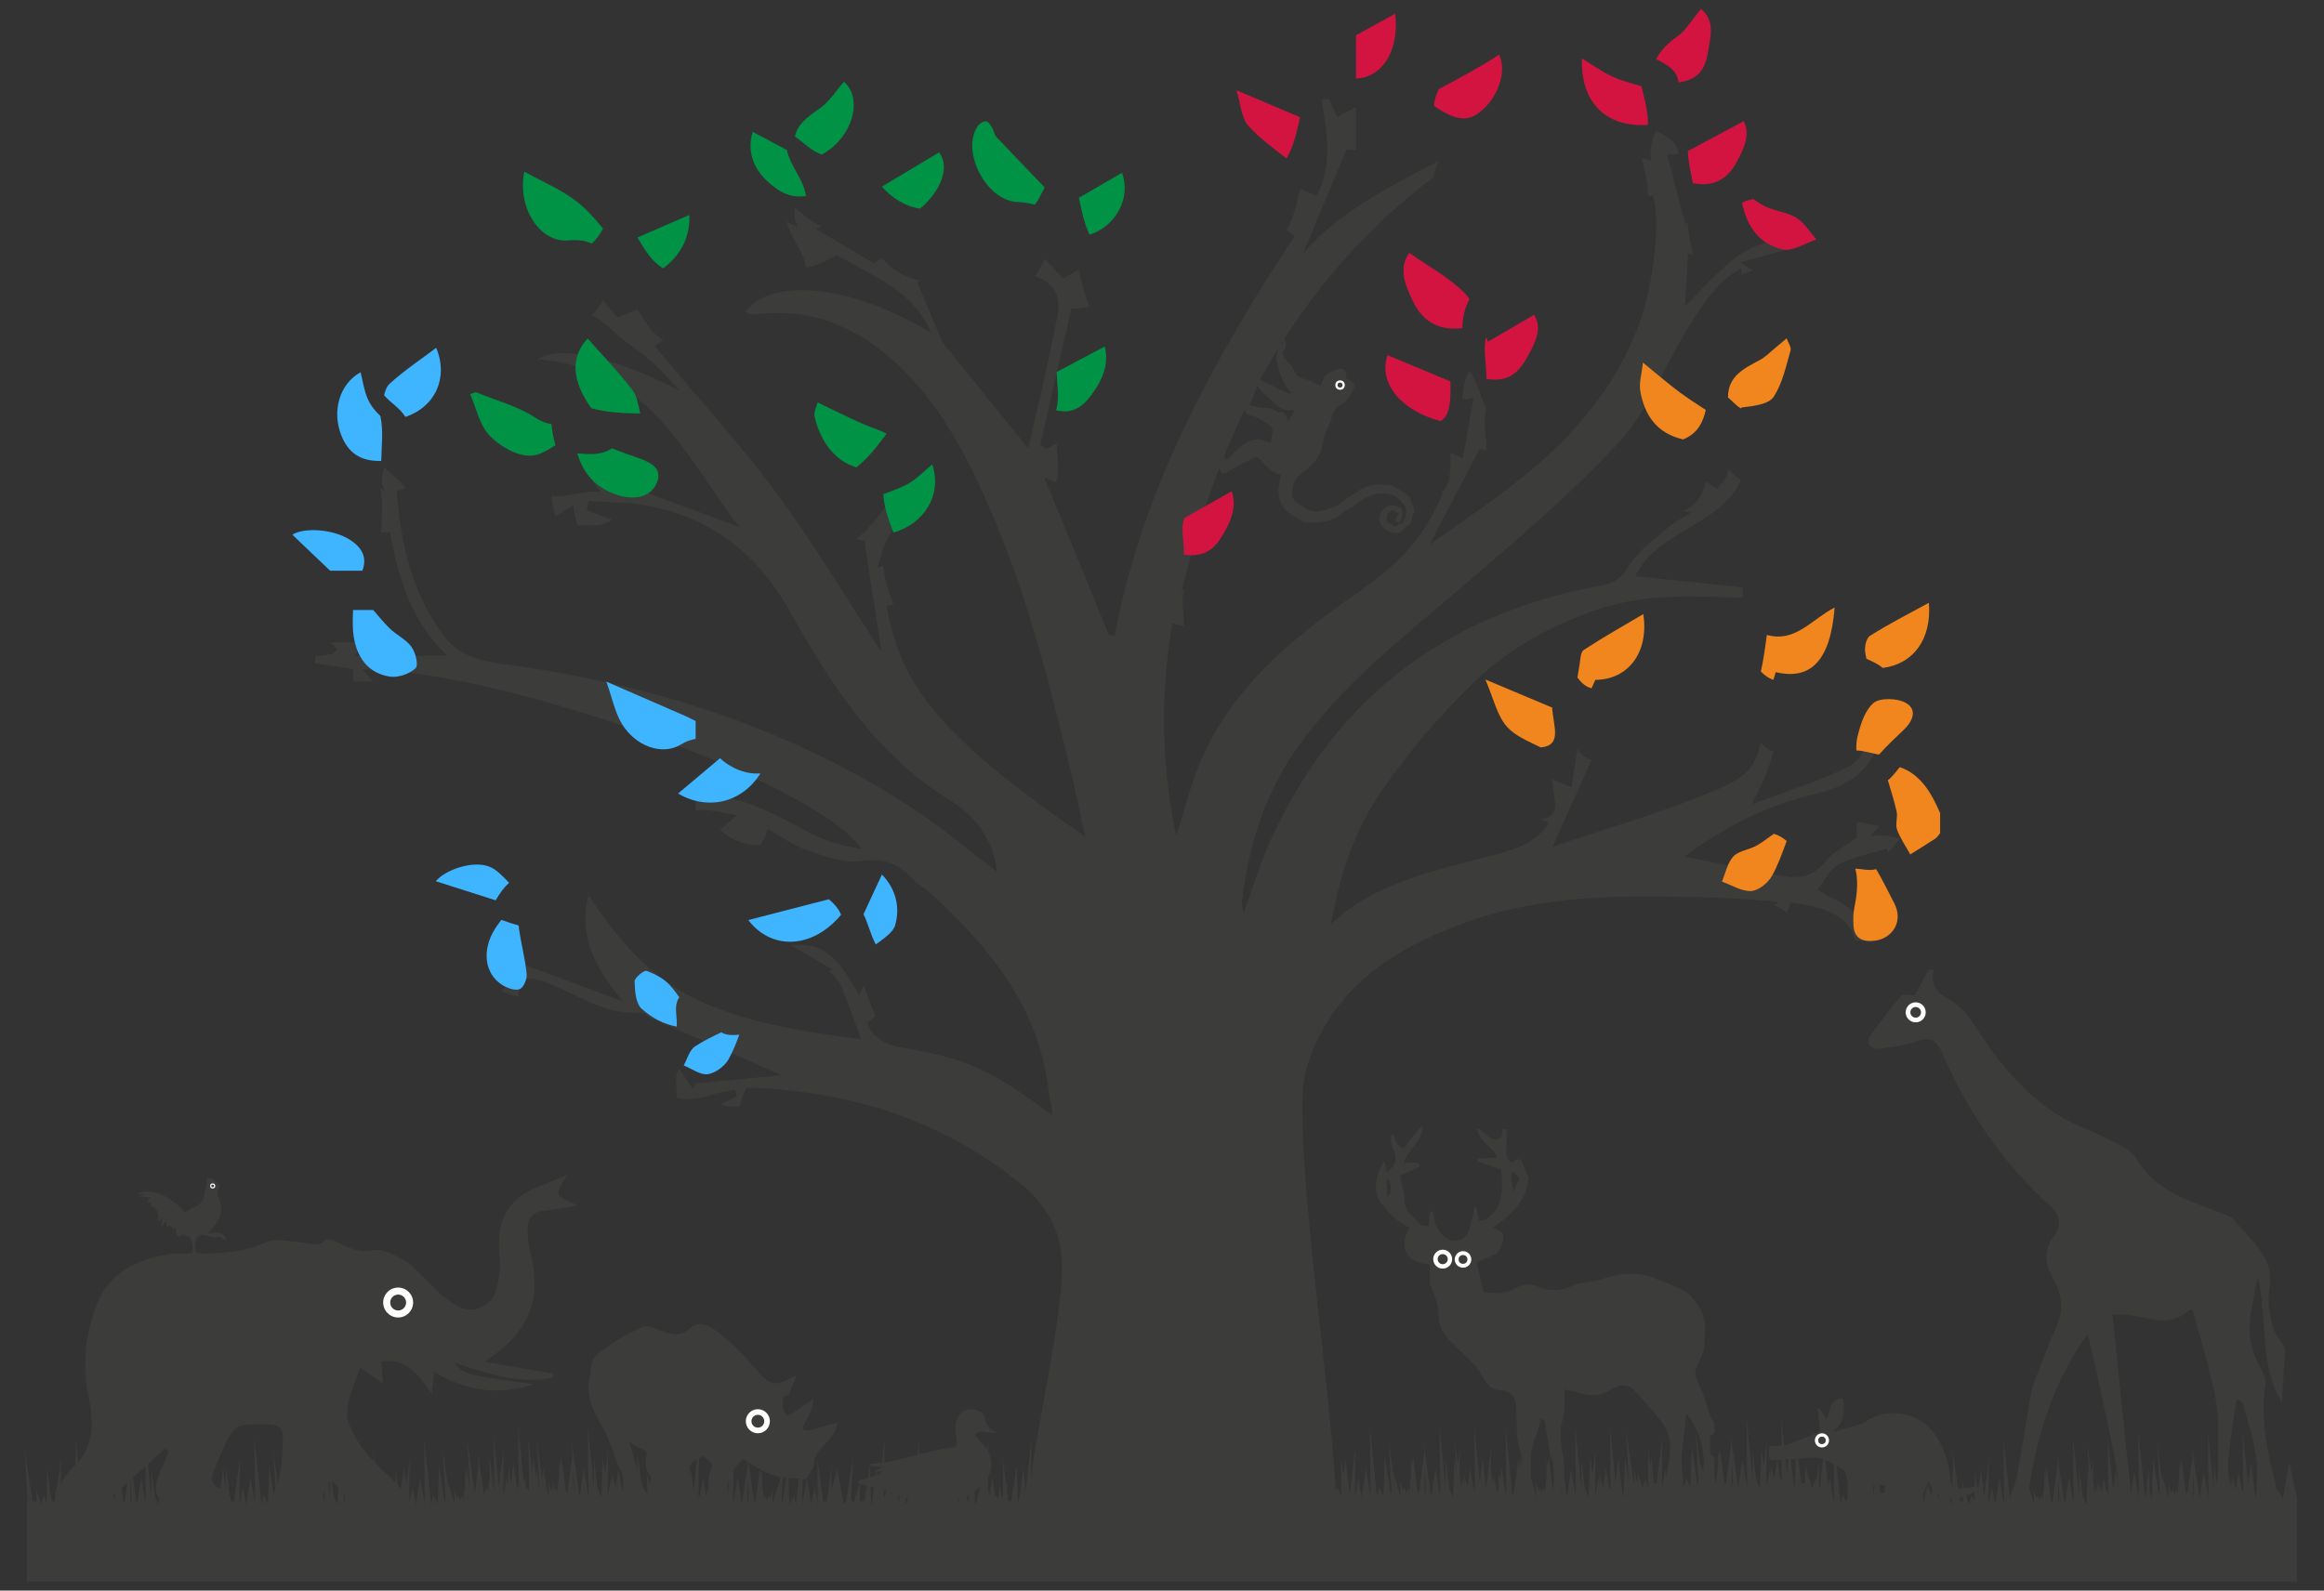 <?xml version="1.0" encoding="utf-8"?>
<!-- Generator: Adobe Illustrator 16.0.0, SVG Export Plug-In . SVG Version: 6.00 Build 0)  -->
<!DOCTYPE svg PUBLIC "-//W3C//DTD SVG 1.1//EN" "http://www.w3.org/Graphics/SVG/1.1/DTD/svg11.dtd">
<svg version="1.1" id="Layer_1" xmlns="http://www.w3.org/2000/svg" xmlns:xlink="http://www.w3.org/1999/xlink" x="0px" y="0px"
	 width="260px" height="178px" viewBox="0 0 260 178" style="enable-background:new 0 0 260 178;" xml:space="preserve">
<rect x="0" y="0" width="260" height="178" fill="#333333" stroke="none"/>
<g>
	<path style="fill-rule:evenodd;clip-rule:evenodd;fill:#3C3C3B;" d="M255.532,150.73c-0.429-0.798-1.123-1.525-1.305-2.369
		c-0.3-1.38-0.569-2.878-0.335-4.237c0.609-3.537-2.133-5.222-3.821-7.483c-0.316-0.421-0.959-0.641-1.491-0.853
		c-3.587-1.435-7.412-2.375-9.592-6.164c-0.611-1.061-2.176-1.635-3.386-2.271c-1.573-0.828-3.31-1.361-4.836-2.262
		c-4.245-2.5-7.21-6.25-9.85-10.329c-0.765-1.182-1.802-2.402-3.014-3.029c-1.518-0.785-1.899-1.72-1.557-3.21
		c-0.202,0-0.401,0-0.601,0c-0.508,0.963-1.017,1.926-1.519,2.877c-0.528,0-1.301-0.22-1.522,0.036
		c-1.258,1.461-2.404,3.022-3.537,4.586c-0.162,0.224-0.185,0.773-0.026,0.949c0.226,0.251,0.703,0.45,1.033,0.399
		c1.413-0.208,2.89-0.317,4.197-0.834c1.684-0.666,2.373,0.024,2.976,1.426c2.804,6.524,6.8,12.237,12.029,17.035
		c1.288,1.182,1.159,2.301,0.356,3.4c-1.166,1.594-0.921,3.072-0.073,4.613c0.932,1.695,1.292,3.404,0.471,5.281
		c-0.881,2.014-1.662,4.071-2.453,6.12c-0.232,0.601-0.406,1.232-0.516,1.863c-0.518,2.997-0.948,6.013-1.53,8.996
		c-0.216,1.1-0.761,2.136-1.184,3.278c0.845,0,1.595,0,2.305,0c0.802-6.909,2.569-13.283,6.8-19.256
		c0.372,1.539,0.673,2.678,0.92,3.826c0.845,3.943,1.714,7.883,2.467,11.846c0.142,0.748-0.188,1.597-0.347,2.391
		c-0.092,0.459-0.281,0.899-0.428,1.347c0.514,0.074,1.028,0.213,1.538,0.198c0.312-0.008,0.617-0.254,0.844-0.355
		c-0.732-7.104-1.453-14.104-2.207-21.411c0.638,0,1.254-0.07,1.851,0.013c2.286,0.319,4.623,1.439,6.72-0.54
		c0.029-0.027,0.097-0.014,0.38-0.041c0.811,2.979,1.744,5.969,2.407,9.021c0.39,1.79,0.543,3.681,0.458,5.512
		c-0.115,2.479,0.484,5.119-1.322,7.345c-0.504,0.622-0.069,1.175,0.719,1.158c0.476-0.009,1.245-0.11,1.364-0.391
		c0.392-0.918,0.986-2.09,0.709-2.89c-0.74-2.14-0.142-4.153,0.054-6.208c0.113-1.186,0.385-2.356,0.584-3.533
		c0.491,0.217,0.645,0.408,0.703,0.628c0.484,1.83,1.107,3.645,1.38,5.508c0.294,2.001,1.197,4.086-0.317,6.064
		c-0.178,0.233-0.017,0.758,0.138,1.223c0.646,0,1.293,0,1.939,0c-0.066-0.278-0.036-0.595,0.171-1.005
		c0.432-0.849,0.525-2.089,0.282-3.029c-0.947-3.653-1.697-7.29-1.116-11.096c0.08-0.519-0.204-1.159-0.479-1.654
		c-1.088-1.949-1.54-3.998-1.152-6.208c0.245-1.391,0.511-2.777,0.768-4.167c1.125,4.694,0.13,9.84,2.692,14.066
		c0.121-1.754,0.252-3.607,0.367-5.461C255.651,151.212,255.639,150.934,255.532,150.73z"/>
	<g>
		<circle style="fill:#FFFFFF;" cx="214.321" cy="113.29" r="1.121"/>
		<circle style="fill:#3C3C3B;" cx="214.32" cy="113.29" r="0.597"/>
	</g>
</g>
<g>
	<path style="fill-rule:evenodd;clip-rule:evenodd;fill:#3C3C3B;" d="M89.114,153.942c-0.271,0.655-0.539,1.365-0.867,2.044
		c-0.079,0.162-0.362,0.226-0.579,0.351c-0.033,0.338-0.138,0.736-0.091,1.116c0.042,0.338,0.22,0.675,0.413,0.965
		c0.029,0.044,0.474-0.13,0.682-0.269c0.751-0.501,1.483-1.028,2.385-1.659c-0.17,1.145-0.554,2.008-1.056,2.834
		c-0.11,0.18-0.153,0.401-0.226,0.604c0.233,0.061,0.491,0.219,0.695,0.166c1.048-0.268,2.083-0.589,3.171-0.905
		c-0.022,0.677-0.317,1.275-0.786,1.806c-0.231,0.262-0.451,0.533-0.7,0.777c-0.605,0.59-1.096,1.176-1.111,2.133
		c-0.007,0.49-0.482,0.98-0.771,1.455c-0.058,0.095-0.234,0.178-0.349,0.169c-0.778-0.058-1.556-0.13-2.332-0.216
		c-1.707-0.192-3.065-1.146-4.477-2.065c-1.104,1.052-1.751,2.354-1.849,3.887c-0.021,0.333,0.263,0.69,0.431,1.024
		c0.091,0.183,0.283,0.321,0.347,0.51c0.326,0.952-0.012,1.371-1.018,1.286c-0.3-0.024-0.598-0.089-0.897-0.094
		c-0.852-0.015-1.1-0.415-0.952-1.271c0.12-0.692,0.062-1.413,0.095-2.121c0.024-0.523-0.04-1.081,0.122-1.561
		c0.396-1.171,0.439-1.156-0.764-1.968c-0.454,0.279-0.959,0.468-1.274,0.823c-0.209,0.237-0.282,0.759-0.179,1.075
		c0.241,0.737,0.288,1.431,0.086,2.184c-0.2,0.748-0.039,1.466,0.387,2.132c0.507,0.793,0.313,1.294-0.604,1.359
		c-0.772,0.054-1.561-0.057-2.331-0.173c-0.133-0.02-0.323-0.458-0.282-0.662c0.074-0.375,0.31-0.717,0.459-1.08
		c0.125-0.304,0.221-0.62,0.352-0.995c-0.517,0-0.901,0.032-1.278-0.006c-1.101-0.115-1.102-0.162-1.034-1.237
		c0.025-0.397,0.003-0.894-0.21-1.192c-0.512-0.713-0.563-1.459-0.413-2.256c0.065-0.351-0.004-0.548-0.354-0.7
		c-0.46-0.199-0.888-0.473-1.536-0.826c0.216,0.762,0.386,1.346,0.546,1.933c0.176,0.645,0.316,1.3,0.521,1.936
		c0.169,0.526,0.391,1.036,0.62,1.539c0.276,0.608,0.005,1.28-0.642,1.301c-0.581,0.02-1.18-0.128-1.743-0.295
		c-0.109-0.033-0.212-0.571-0.107-0.754c0.53-0.92,0.285-1.692-0.208-2.546c-0.4-0.692-0.573-1.514-0.883-2.262
		c-0.388-0.937-0.73-1.905-1.243-2.772c-0.969-1.636-1.749-3.241-1.304-5.259c0.187-0.846,0.011-1.774,0.695-2.471
		c0.272-0.278,0.585-0.524,0.902-0.751c0.544-0.395,1.085-0.801,1.667-1.132c0.88-0.502,1.776-0.983,2.703-1.386
		c0.271-0.119,0.682,0.021,1.01,0.112c0.514,0.144,1.01,0.348,1.515,0.525c0.978,0.344,1.849,0.373,2.697-0.44
		c0.736-0.705,1.504-0.622,2.501-0.006c1.786,1.104,3.21,2.602,4.564,4.179c0.478,0.555,0.946,1.139,1.517,1.584
		c0.334,0.26,0.898,0.443,1.294,0.358C87.745,154.627,88.398,154.244,89.114,153.942z"/>
	<g>
		<circle style="fill:#FFFFFF;" cx="84.785" cy="159.049" r="1.347"/>
		<circle style="fill:#3C3C3B;" cx="84.785" cy="159.049" r="0.717"/>
	</g>
</g>
<g>
	<path style="fill-rule:evenodd;clip-rule:evenodd;fill:#3C3C3B;" d="M191.805,167.973c-0.634,0.443-1.287,0.8-2.226,0.387
		c1.426-3.46,1.539-6.876-0.79-10.069c-0.037,0.012-0.138,0.023-0.141,0.045c-0.214,1.994-0.467,3.985-0.611,5.986
		c-0.085,1.203-0.03,2.341-1.017,3.329c-0.4,0.402-0.414,1.238-1.117,1.508c-0.277,0.106-0.576,0.152-0.866,0.226
		c-0.042-0.366-0.232-0.8-0.101-1.083c0.355-0.762,0.848-1.459,1.285-2.183c0.046-0.075,0.103-0.157,0.115-0.24
		c0.191-1.386,0.568-2.78,0.509-4.155c-0.055-1.271-0.725-2.449-1.608-3.438c-0.873-0.976-1.689-2.006-2.627-2.912
		c-0.293-0.283-0.914-0.358-1.363-0.312c-0.429,0.043-0.844,0.346-1.239,0.575c-1.278,0.747-2.562,0.532-3.865,0.086
		c-0.318-0.108-0.666-0.13-1.124-0.213c0,0.896,0.058,1.674-0.017,2.44c-0.067,0.707-0.389,1.398-0.394,2.1
		c-0.007,1.041,0.056,2.11,0.3,3.117c0.173,0.708,0.143,2.985-0.292,3.445c0.167,0.407,0.33,0.803,0.517,1.26
		c-0.398,0.11-0.756,0.104-0.939,0.279c-0.779,0.749-0.844,0.027-0.815-0.436c0.03-0.482,0.406-0.941,0.439-1.424
		c0.058-0.868-0.013-1.751-0.064-2.626c-0.011-0.178-0.231-0.338-0.263-0.522c-0.237-1.368-0.45-2.742-0.678-4.113
		c-0.012-0.071-0.088-0.135-0.408-0.271c-0.205,0.68-0.344,1.388-0.625,2.034c-0.804,1.851-0.348,3.812-0.597,5.702
		c-0.141,1.063-0.691,2.073-1.092,3.205c-0.297-0.195-0.449-0.238-0.472-0.319c-0.14-0.5-1.334,0.139-0.947-0.846
		c0.159-0.406,0.593-0.699,0.785-1.1c0.278-0.585,0.574-1.206,0.644-1.835c0.113-1.039,0.331-2.195,0.003-3.127
		c-0.613-1.747-0.319-3.499-0.497-5.24c-0.103-1.015-0.808-1.633-1.858-1.671c-0.953-0.035-1.484-0.799-1.804-1.383
		c-0.896-1.64-2.352-2.703-3.594-3.985c-0.75-0.774-1.358-1.595-1.368-2.729c-0.01-1.269-0.425-2.429-0.93-3.57
		c-0.103-0.233-0.076-0.529-0.082-0.796c-0.011-0.531-0.003-1.062-0.003-1.572c-2.698-0.285-3.546-1.923-2.281-4.125
		c-1.359-0.681-2.432-1.663-3.285-2.931c-0.731-1.087-0.62-2.936,0.493-4.536c0.106,0.495,0.184,0.857,0.267,1.249
		c1.091-0.839,1.206-1.592,0.644-2.704c-0.211-0.417-0.136-0.979-0.19-1.477c0.111-0.018,0.223-0.036,0.334-0.054
		c0.075,0.309,0.082,0.657,0.242,0.911c0.152,0.244,0.461,0.388,0.808,0.66c0.698-0.867,1.401-1.741,2.136-2.656
		c0.112,1.754-1.54,2.689-2.117,4.25c0.667,0,1.08-0.015,1.493,0.01c0.113,0.008,0.284,0.118,0.311,0.215
		c0.023,0.083-0.095,0.266-0.194,0.313c-0.579,0.278-1.169,0.531-2.015,0.905c0.131,0.589,0.299,1.336,0.464,2.082
		c0.026,0.117,0.085,0.239,0.069,0.351c-0.212,1.473,1.018,2.134,1.753,3.057c0.138,0.173,0.559,0.116,0.911,0.176
		c0.065-0.59,0.124-1.124,0.182-1.654c0.084-0.01,0.169-0.018,0.253-0.026c0.062,0.19,0.166,0.378,0.176,0.57
		c0.046,0.877,0.462,1.559,1.049,2.175c0.769,0.806,2.31,0.678,2.743-0.307c0.294-0.67,0.42-1.415,0.604-2.133
		c0.062-0.241,0.068-0.498,0.1-0.749c0.083-0.008,0.165-0.016,0.247-0.024c0.094,0.458,0.187,0.916,0.323,1.585
		c0.317-0.104,0.699-0.138,0.959-0.334c1.919-1.446,1.617-3.503,1.511-5.459c-0.921-0.315-1.787-0.611-2.652-0.908
		c0.009-0.095,0.02-0.19,0.029-0.286c0.698-0.046,1.396-0.095,2.148-0.145c-0.474-1.271-2.058-1.68-2.252-3.312
		c1.007,0.423,1.469,1.809,2.708,1.077c0.066-0.283,0.144-0.62,0.222-0.958c0.125,0.009,0.251,0.018,0.376,0.026
		c0,0.623,0,1.245,0,1.866c0.002,0.42-0.052,0.852,0.031,1.254c0.046,0.225,0.29,0.475,0.509,0.574
		c0.118,0.054,0.359-0.221,0.564-0.282c0.168-0.047,0.488-0.06,0.529,0.02c0.233,0.464,0.397,0.961,0.598,1.442
		c0.11,0.265,0.242,0.52,0.254,0.546c-0.251,2.763-2.051,4.243-4.015,5.617c0.402,0.211,0.838,0.302,1.036,0.569
		c0.424,0.574-0.084,2.009-0.836,2.413c-0.561,0.3-1.172,0.501-2,0.847c0.215,0.961,0.463,2.087,0.726,3.208
		c0.022,0.089,0.154,0.218,0.236,0.22c0.995,0.014,1.935,0.246,2.979-0.275c0.769-0.385,1.601-0.987,2.874-0.407
		c1.142,0.519,2.777,0.579,4.114-0.2c0.05-0.029,0.103-0.061,0.158-0.07c1.086-0.208,2.221-0.278,3.25-0.649
		c1.323-0.478,2.667-0.603,4.001-0.443c0.977,0.116,1.916,0.591,2.86,0.934c0.491,0.177,0.951,0.435,1.439,0.62
		c1.171,0.439,1.783,1.349,2.398,2.399c0.812,1.389,0.452,2.805,0.405,4.195c-0.025,0.735-0.562,1.445-0.818,2.185
		c-0.115,0.324-0.226,0.729-0.131,1.035c0.231,0.744,0.609,1.441,0.879,2.176c0.271,0.741,0.463,1.512,0.73,2.254
		c0.116,0.323,0.33,0.611,0.499,0.917c0,0.36,0,0.72,0,1.08c-0.164,0.11-0.461,0.213-0.47,0.333
		c-0.044,0.647-0.047,1.303,0.008,1.949c0.013,0.152,0.3,0.281,0.461,0.422C191.805,164.729,191.805,166.352,191.805,167.973z
		 M169.384,131.157c-0.094,0.038-0.188,0.076-0.281,0.114c0,0.295-0.026,0.593,0.006,0.883c0.047,0.408,0.138,0.81,0.211,1.215
		c0.148-0.334,0.255-0.696,0.453-0.998C170.249,131.656,169.518,131.557,169.384,131.157z M155.146,133.906
		c0.622-0.223,0.674-1.281,0-2.097C155.146,132.604,155.146,133.25,155.146,133.906z"/>
	<g>
		<g>
			<circle style="fill:#FFFFFF;" cx="161.403" cy="140.911" r="1.059"/>
			<circle style="fill:#3C3C3B;" cx="161.403" cy="140.911" r="0.564"/>
		</g>
		<g>
			<circle style="fill:#FFFFFF;" cx="163.676" cy="140.942" r="0.926"/>
			<circle style="fill:#3C3C3B;" cx="163.676" cy="140.942" r="0.493"/>
		</g>
	</g>
</g>
<g>
	<path style="fill-rule:evenodd;clip-rule:evenodd;fill:#3C3C3B;" d="M156.528,58.562c0.095,0.005,0.226,0.062,0.278,0.018
		c0.39-0.337,0.702-1.484,0.409-1.894c-0.484-0.678-1.002-1.285-1.974-1.425c-0.935-0.129-1.703,0.059-2.504,0.485
		c-0.427,0.224-0.805,0.47-1.159,0.791c-0.245,0.221-0.583,0.33-0.872,0.505c-0.226,0.14-0.469,0.27-0.66,0.446
		c-0.576,0.554-1.312,0.771-2.053,0.903c-0.603,0.106-1.233,0.094-1.849,0.102c-0.16-0.001-0.333-0.107-0.482-0.194
		c-0.418-0.243-0.835-0.488-1.236-0.751c-0.841-0.554-1.312-1.386-1.394-2.341c-0.056-0.649,0.179-1.328,0.302-2.114
		c-0.183-0.046-0.476-0.071-0.726-0.193c-0.267-0.122-0.498-0.33-0.732-0.516c-0.119-0.094-0.209-0.226-0.317-0.338
		c-0.226-0.233-0.45-0.471-0.685-0.701c-0.187-0.179-0.346-0.296-0.655-0.104c-0.588,0.364-1.235,0.638-1.848,0.961
		c-0.39,0.211-0.759,0.456-1.152,0.661c-0.177,0.089-0.387,0.108-0.537,0.144c-0.215-0.457-0.463-0.873-0.61-1.331
		c-0.117-0.355-0.132-0.755-0.148-1.132c-0.008-0.246,0.009-0.522,0.122-0.722c0.111-0.196,0.381-0.471,0.534-0.444
		c0.348,0.062,0.235,0.457,0.279,0.715c0.062,0.365,0.062,0.737,0.133,1.101c0.023,0.112,0.192,0.196,0.306,0.306
		c0.424-0.448,0.796-0.904,1.237-1.288c0.607-0.523,1.286-0.99,2.101-1.062c0.365-0.037,0.755,0.179,1.13,0.291
		c0.145,0.042,0.28,0.121,0.362,0.152c0.084-0.441,0.195-0.847,0.223-1.256c0.014-0.231-0.041-0.575-0.195-0.684
		c-0.563-0.401-1.172-0.731-1.779-1.061c-0.136-0.076-0.333-0.022-0.495-0.063c-0.495-0.123-0.803-0.753-0.672-1.305
		c0.074-0.306,0.118-0.621,0.156-0.938c0.01-0.073-0.062-0.16-0.105-0.267c0.359-0.103,0.697-0.184,0.515-0.677
		c-0.044-0.115,0.109-0.318,0.194-0.469c0.174-0.308,0.388-0.594,0.538-0.912c0.059-0.123-0.017-0.304-0.031-0.457
		c0.153-0.249,0.306-0.493,0.458-0.743c0.271,0.193,0.732,0.277,0.548,0.762c-0.119,0.307-0.342,0.571-0.568,0.937
		c1.156,0.561,2.262,1.097,3.365,1.634c0.04-0.033,0.08-0.072,0.118-0.109c-0.166-0.239-0.359-0.462-0.495-0.719
		c-0.274-0.524-0.578-1.043-0.756-1.6c-0.191-0.585-0.277-1.21-0.353-1.824c-0.026-0.227,0.099-0.479,0.165-0.718
		c0.054-0.19,0.124-0.379,0.203-0.619c0.693,0.134-0.037-0.732,0.489-0.821c0.141,0.482,0.432,0.941-0.002,1.47
		c-0.3,0.365-0.155,0.684,0.173,1.026c0.38,0.403,0.811,0.837,0.988,1.344c0.207,0.595,0.711,0.81,1.118,0.884
		c0.54,0.09,0.935,0.37,1.39,0.578c0.17,0.076,0.337,0.162,0.408,0.201c0.22-0.445,0.321-0.973,0.644-1.23
		c0.435-0.354,1.019-0.598,1.573-0.698c0.476-0.088,0.833,0.554,0.642,1.045c0.166,0.104,0.338,0.212,0.512,0.317
		c0.457,0.271,0.548,0.61,0.278,1.076c-0.169,0.29-0.321,0.604-0.539,0.857c-0.245,0.281-0.523,0.568-0.846,0.739
		c-0.498,0.262-0.999,0.937-1.027,1.495c-0.006,0.178-0.114,0.352-0.183,0.525c-0.228,0.593-0.561,1.169-0.662,1.777
		c-0.151,0.91-0.395,1.779-0.965,2.494c-0.354,0.446-0.84,0.779-1.267,1.166c-0.072,0.063-0.135,0.137-0.206,0.2
		c-0.227,0.205-0.493,0.386-0.673,0.626c-0.155,0.212-0.247,0.483-0.312,0.741c-0.075,0.301-0.098,0.619-0.13,0.933
		c-0.05,0.45,0.267,0.733,0.538,0.992c0.264,0.253,0.612,0.409,0.92,0.618c0.708,0.48,1.472,0.412,2.226,0.189
		c0.572-0.168,1.14-0.381,1.675-0.65c0.32-0.157,0.551-0.48,0.852-0.689c0.463-0.322,0.964-0.583,1.421-0.907
		c0.443-0.318,0.938-0.414,1.453-0.533c0.514-0.113,1-0.029,1.502-0.024c0.798,0.006,1.285,0.558,1.898,0.882
		c0.861,0.457,0.979,1.349,1.206,2.169c-0.435,0.452-0.074,1.305-0.872,1.616c-0.32,0.128-0.422,0.613-0.884,0.729
		c-0.676,0.176-1.529-0.239-1.93-0.838c-0.491-0.729-0.2-1.268,0.195-1.83c0.428-0.607,1.83-0.521,2.105,0.153
		c0.102,0.251,0.001,0.602-0.065,0.895c-0.041,0.173-0.193,0.322-0.298,0.481c-0.15-0.076-0.301-0.157-0.472-0.245
		c0.143-0.266,0.277-0.511,0.416-0.769c-0.26-0.16-0.475-0.294-0.646-0.396c-0.247,0.159-0.451,0.295-0.659,0.434
		c0.004,0.133,0.058,0.303,0.001,0.415c-0.132,0.266-0.038,0.419,0.176,0.553c0.15,0.092,0.3,0.182,0.449,0.279
		C156.107,58.988,156.368,58.963,156.528,58.562z M139.808,45.326c0.568,0.13,1.01,0.299,1.46,0.312
		c0.503,0.021,0.988,0.019,1.434,0.291c0.149,0.089,0.342,0.257,0.467,0.219c0.542-0.155,0.61,0.292,0.793,0.576
		c0.06,0.094,0.054,0.238,0.099,0.471c0.3-0.488,0.539-0.876,0.782-1.269c-0.406-0.02-0.792,0.046-1.119-0.062
		c-0.975-0.326-1.533-1.227-2.338-1.8c-0.031-0.023-0.03-0.089-0.059-0.117c-0.186-0.209-0.373-0.414-0.663-0.722
		C140.358,43.979,140.117,44.572,139.808,45.326z"/>
	<g>
		<circle style="fill:#FFFFFF;" cx="149.92" cy="43.094" r="0.527"/>
		<circle style="fill:#3C3C3B;" cx="149.92" cy="43.093" r="0.282"/>
	</g>
</g>
<g>
	<path style="fill-rule:evenodd;clip-rule:evenodd;fill:#3C3C3B;" d="M209.311,93.542c0.296-0.379,0.596-0.737,0.905-1.081
		c-0.814-0.152-1.708-0.433-2.533-0.469c0.019,0.611,0.08,1.201,0.08,1.713c-1.258,0.929-2.675,1.614-3.527,2.692
		c-1.254,1.587-2.854,1.96-4.621,1.664c-3.79-0.647-7.538-1.488-11.159-2.218c4.327-3.18,9.089-5.715,14.599-6.99
		c3.43-0.787,6.346-2.465,7.12-6.039c0.156-0.006,0.305-0.031,0.458-0.052c-0.494-0.438-1.211-0.75-1.825-1.032
		c0.292,1.951-0.694,3.46-2.348,4.246c-3.165,1.51-6.58,2.564-10.443,4.015c0.792-1.699,1.293-2.646,1.669-3.63
		c0.282-0.744,0.501-1.512,0.722-2.275c-0.585-0.172-1.002-0.524-1.416-0.929c-0.684,2.864-1.832,3.944-5.275,5.374
		c-5.879,2.456-12.087,4.211-18.019,6.227c1.529-3.41,2.925-6.517,4.36-9.719c-0.686-0.183-1.163-0.636-1.58-1.205
		c-0.224,1.377-0.434,2.781-0.667,4.27c-0.735-0.311-1.449-0.611-2.163-0.911c0.142,2.156,1.143,4.241-1.274,4.457
		c0.3,0.149,0.605,0.301,0.894,0.465c-1.703,2.722-5.012,3.258-8.108,4.079c-5.729,1.525-11.544,2.836-16.237,7.206
		c0.953-5.588,2.667-10.63,5.727-15.002c3.001-4.301,6.463-8.406,10.284-12.081c3.912-3.764,8.746-6.458,14.138-8.221
		c5.174-1.689,10.54-1.378,15.925-1.185c-0.009-0.394-0.013-0.79-0.022-1.187c-3.951-0.404-7.9-0.813-12.03-1.238
		c2.351-5.039,9.591-5.697,11.831-10.771c-0.546-0.287-0.954-0.823-1.456-1.219c0,0.042-0.003,0.084-0.003,0.13
		c0.02,0.785-0.885,1.597-1.189,2.107c-0.442-0.297-0.871-0.576-1.288-0.848c-0.331,1.438-0.936,2.658-2.541,3.303
		c0.291,0.066,0.595,0.13,0.921,0.173c-1.127,0.712-1.988,1.118-2.661,1.713c-1.546,1.371-3.362,2.644-4.377,4.322
		c-0.772,1.276-1.581,1.868-2.932,2.106c-17.995,3.235-30.2,13.134-37.264,28.882c-1.067,2.381-1.801,4.896-2.856,7.806
		c-0.125-0.722-0.237-0.982-0.205-1.226c0.76-6.19,2.503-12.05,6.221-17.312c4.983-7.049,11.832-12.35,18.399-17.962
		c6.07-5.188,12.205-10.405,17.579-16.206c3.155-3.404,4.846-8.007,7.276-12.027c1.663-2.756,3.271-5.594,6.364-7.454
		c0.038,0.247,0.08,0.486,0.134,0.722c0.341-0.229,0.781-0.331,1.221-0.445c-0.394-0.265-0.844-0.567-1.398-0.918
		c2.944-0.814,5.105-1.412,7.263-2.014c-0.081-0.234-0.165-0.474-0.248-0.709c-2.74-0.031-5.428,0.544-7.583,2.214
		c-2.122,1.644-3.888,3.697-5.645,5.403c0.107-1.8,0.223-3.783,0.342-5.857c0.19,0.052,0.37,0.088,0.55,0.124
		c-0.244-1.252-0.53-2.421-0.565-3.605c-0.098,0.054-0.196,0.106-0.295,0.163c-0.717-2.755-1.37-5.239-2.024-7.746
		c0.471-0.01,0.896-0.039,1.286-0.096c-0.17-1.488-1.441-2.038-2.518-2.619c-0.497,0.955-0.708,2.05-0.587,3.348
		c-0.359-0.11-0.71-0.213-1.058-0.312c0.355,1.441,0.76,2.884,0.728,4.325c0.194-0.015,0.386-0.027,0.589-0.05
		c0.79,2.713,0.08,9.633-1.428,13.911c-2.818,8.015-8.43,14.063-15.296,19.204c-2.675,2.001-5.446,3.88-8.287,5.897
		c1.933-3.714,3.74-7.178,5.565-10.674c0.273,0.06,0.533,0.109,0.781,0.146c0.043-1.541-0.399-3.181-0.036-4.677
		c-0.674-1.618-1.08-3.122-1.851-4.252c-0.545,0.994-0.778,2.114-0.813,3.252c0.399-0.047,0.823-0.119,1.271-0.227
		c-0.425,2.398-0.785,4.42-1.202,6.761c-0.471-0.194-0.932-0.389-1.387-0.579c0.032,1.695,0.061,3.855-1.129,4.445
		c0.088,0.023,0.171,0.051,0.262,0.074c-2.095,4.913-4.717,7.791-9.79,11.305c-7.33,5.089-14.049,10.748-17.443,19.03
		c-1.019,2.485-1.662,5.109-2.58,7.996c-1.699-8.088-1.783-15.871-0.435-23.823c0.441,0.157,0.868,0.271,1.279,0.343
		c0.108-1.287-0.419-2.746,0.068-4.079c-0.1,0.055-0.203,0.112-0.303,0.169c4.378-18.44,12.565-34.441,28.171-46.34
		c0.015,0.011,0.028,0.02,0.044,0.034c0.072-0.645,0.274-1.271,0.542-1.854c-5.556,2.934-11.155,5.727-15.169,10.359
		c1.556-3.74,3.182-7.645,4.842-11.628c0.369,0.067,0.728,0.091,1.075,0.076c0-1.562,0-3.265,0-4.843
		c-0.697,0.384-1.391,0.765-2.094,1.152c-0.377-0.819-0.655-1.429-0.936-2.036c-0.279,0.03-0.558,0.058-0.837,0.085
		c0.607,3.585,1.328,7.182-0.538,10.761c-0.623-0.266-1.238-0.527-1.858-0.791c-0.373,1.617-0.669,3.189-1.512,4.615
		c0.295,0.234,0.592,0.466,0.886,0.706c-8.963,13.636-17.014,28.15-20.122,44.702c-0.213-0.027-0.425-0.062-0.637-0.091
		c-2.327-5.675-4.653-11.35-7.231-17.635c0.483,0.243,0.918,0.398,1.323,0.501c0.412-1.429,0.113-2.856,0.061-4.284
		c-0.369,0.194-0.739,0.392-1.107,0.584c-0.24-0.136-0.485-0.273-0.727-0.409c1.161-5.102,2.326-10.206,3.487-15.304
		c0.711,0.044,1.395-0.046,2.027-0.239c-0.623-1.318-0.883-2.748-1.194-4.126c-0.582,0.339-1.162,0.673-1.735,1.004
		c-0.59-0.613-1.169-1.215-1.746-1.814c-0.303,0.666-0.514,1.296-0.25,2.084c-0.263-0.788-0.052-1.418,0.25-2.084
		c-0.114-0.117-0.224-0.229-0.335-0.349c-0.374,0.641-0.636,1.36-1.12,1.931c2.071,0.612,2.993,2.093,2.535,4.479
		c-1.005,5.221-2.272,10.399-3.251,14.804c-2.812-3.482-6.035-7.475-9.255-11.469c-0.188-0.234-0.387-0.474-0.5-0.741
		c-0.876-2.072-1.736-4.147-2.663-6.373c0.108-0.084,0.213-0.173,0.315-0.261c-1.682-0.238-3.15-1.187-4.279-2.465
		c-0.306,0.187-0.618,0.369-0.932,0.556c-1.93-1.145-4.077-2.426-6.452-3.836c0.231-0.096,0.45-0.201,0.662-0.312
		c-1.109-0.345-2.009-1.324-3.006-2.014c-0.113,0.604-0.042,1.297,0.289,2.137c-0.396-0.21-0.791-0.42-1.186-0.63
		c0.388,1.856,1.902,3.324,2.125,5.153c1.01-0.146,2.132-0.615,3.447-1.417c3.791,2.315,8.425,3.741,10.575,8.727
		c-8.857-5.387-17.824-6.331-20.832-2.324c0.396,0.105,0.754,0.308,1.072,0.262c6.374-0.833,11.522,1.422,15.946,5.549
		c4.703,4.39,7.561,9.864,10.071,15.489c4.242,9.511,6.779,19.515,9.227,29.537c0.602,2.47,1.1,4.955,1.729,7.833
		c-16.392-11.244-20.707-17.058-22.218-25.81c0.266-0.049,0.525-0.113,0.776-0.183c-0.558-1.434-1.056-2.864-1.127-4.3
		c-0.227,0.093-0.464,0.184-0.713,0.286c0.528-1.491,0.713-2.548,1.245-3.419c1.249-2.048,1.353-2.843-0.164-3.636
		c-1.076,1.423-2.081,2.765-3.391,3.775c0.29,0.092,0.587,0.164,0.903,0.219c0.646,4.23,1.259,8.204,1.909,12.435
		c-3.942-6.023-7.557-12.133-11.784-17.84c-4.194-5.661-9.009-10.917-13.607-16.418c0.34-0.208,0.664-0.433,0.978-0.675
		c-1.344-0.767-2.087-2.137-2.892-3.448c-0.739,0.321-1.471,0.645-2.201,0.958c-0.555-0.625-1.088-1.289-1.64-1.956
		c-0.318,0.607-0.722,1.174-1.264,1.672c0.982,0.437,1.714,1.188,2.575,1.957c1.321,1.187,2.862,2.159,4.205,3.327
		c1.026,0.898,1.9,1.957,3.076,3.181c-7.378-3.775-13.312-5.168-15.929-3.52c12.651,1.023,16.458,10.825,22.564,18.762
		c-4.107-1.522-7.766-2.879-10.902-4.044c-0.064-0.215-0.118-0.426-0.166-0.64c-1.922-0.018-3.724-0.109-5.48-0.589
		c0.313,0.439,0.667,0.892,1.065,1.359c-1.923-0.252-3.671,0.688-5.516,0.412c0.087,0.803,0.219,1.598,0.443,2.364
		c0.649-0.433,1.311-0.907,2.001-1.286c0.094,0.784,0.238,1.52,0.443,2.204c1.374,0.101,2.785,0.221,3.861-0.571
		c-0.935-0.365-1.87-0.74-2.809-1.104c0.078-0.333,0.152-0.666,0.229-1.002c2.074,0.143,4.184,0.099,6.218,0.455
		c7.682,1.342,12.771,5.606,16.423,12.123c4.466,7.967,9.386,15.718,17.752,20.891c2.87,1.773,4.927,4.465,5.261,8.012
		c-3.171-2.409-6.121-4.941-9.371-7.062c-13.255-8.673-28.082-13.573-43.941-15.913c-3.111-0.464-6.386-0.536-8.515-3.377
		c-3.679-4.904-4.865-10.469-5.321-16.269c0.345-0.067,0.667-0.159,0.977-0.267c-0.583-0.971-1.64-1.572-2.381-2.419
		c-0.097,0.415-0.157,0.857-0.229,1.251c-0.085,0.472,0.185,1.003,0.296,1.507c-0.175-0.146-0.33-0.294-0.483-0.438
		c0.36,1.675,0.131,3.349,0.095,5.021c0.303-0.009,0.617-0.029,0.95-0.071c0.974,5.087,2.363,10.043,6.452,13.858
		c-3.525,0-6.778,0-10.365,0c0.387-0.521,0.674-1.023,0.853-1.499c-1.292,0-2.372,0-3.605,0c0.274,0.262,0.551,0.527,0.829,0.791
		c-0.189,0.176-0.375,0.354-0.561,0.531c-0.637,0.081-1.271,0.161-1.904,0.236c-0.034,0.264-0.064,0.525-0.097,0.788
		c1.478,0.225,2.957,0.449,4.33,0.658c0,0.477-0.017,0.936-0.035,1.393c0.724,0,1.512,0,2.26,0c-0.353-0.421-0.734-0.875-1.165-1.37
		c15.713,0.071,51.073,12.787,55.798,20.151c-2.029-0.421-4.069-0.908-5.827-1.863c-3.752-2.046-7.438-4.103-11.938-4.285
		c-0.27-0.012-0.534-0.096-0.798-0.209c0,0.654,0,1.314,0,2.005c1.403-0.228,2.813,0.256,4.68,0.517
		c-0.683,0.573-1.329,1.114-1.951,1.637c1.229,1.159,2.968,1.842,4.518,1.702c0.332-0.533,0.619-1.123,0.839-1.775
		c1.453,0.81,2.811,1.814,4.351,2.353c1.894,0.658,4.034,1.489,5.905,1.228c2.539-0.35,4.259,0.143,5.818,1.916
		c0.546,0.625,1.393,1.01,2.02,1.586c5.545,5.08,10.405,10.616,12.456,17.848c0.611,2.145,0.824,4.393,1.319,7.149
		c-6.749-5.039-9.333-6.358-16.856-7.622c-2.405-0.407-3.43-1.459-3.871-2.784c0.299-0.27,0.616-0.513,0.926-0.746
		c-0.602-1.14-0.859-2.366-1.376-3.385c-0.162,0.346-0.321,0.694-0.492,1.058c-2.553-4.646-4.166-5.882-7.703-5.638
		c1.806,1.052,3.222,1.874,4.785,2.78c-0.154,0.042-0.307,0.078-0.461,0.12c0.601,0.506,1.105,1.073,1.361,1.743
		c0.011-0.019,0.024-0.028,0.036-0.043c0.719,1.935,1.418,3.804,2.22,5.955c-6.264-0.834-12.21-1.699-17.749-4.139
		c-5.717-2.522-9.465-6.981-12.753-11.969c-1.227,4.784,0.942,8.343,3.85,11.858c-4.13-1.524-8.259-3.045-11.821-4.362
		c-0.335-0.299-0.634-0.598-0.922-0.893c-0.596,0.559-1.065,1.215-1.496,1.97c0.635,0.201,1.269,0.405,1.909,0.609
		c-0.428,0.55-0.867,1.061-1.273,1.579c0.626,0.231,1.273,0.439,1.93,0.62c-0.167-1.98,0.696-2.454,2.905-1.683
		c3.535,1.245,6.611,3.75,10.726,3.42c0.387-0.032,0.799,0.462,1.229,0.649c4.468,1.957,8.947,3.896,13.422,5.847
		c0.407,0.178,0.799,0.388,1.083,0.525c-3.237,0.31-6.429,0.613-9.618,0.92c-0.07,0.229-0.143,0.464-0.214,0.692
		c-0.53-0.766-1.02-1.562-1.555-2.332c-0.682,0.919-0.201,2.251-0.292,3.276c1.259,0.217,2.603,0.098,4.021-0.412
		c0.78-0.285,1.651-0.347,2.48-0.509c0.086,0.238,0.17,0.479,0.255,0.721c-0.586,0.292-1.185,0.568-1.778,0.853
		c0.593,0.354,1.292,0.314,2.022,0.266c0.253-0.691,0.501-1.4,0.782-2.109c11.456,0.344,21.854,3.596,30.668,10.747
		c2.855,2.317,4.591,5.257,4.656,9.041c0.123,6.921-4.2,23.646-4.124,30.567h34.917c0.092-12.029-4.384-37.96-3.856-49.979
		c0.103-2.369,1.109-4.867,2.309-6.999c3.489-6.188,9.507-9.586,16.207-11.952c9.274-3.276,18.968-2.92,28.63-2.631
		c1.782,0.045,3.552,0.249,6.1,0.44c-0.206,0.143-0.389,0.271-0.56,0.393c0.545,0.121,1.005,0.448,1.449,0.797
		c0.135-0.362,0.273-0.727,0.417-1.092c0.094,0.011,0.409,0.045,0.722,0.083c3.85,0.508,5.918,1.748,6.536,4.098
		c0.752,0.047,1.568,0.278,2.333,0.059c-1.134-1.915-2.544-3.648-4.848-4.727c-0.794-0.373-1.518-0.883-1.696-0.984
		c0.757-0.959,1.305-2.276,2.315-2.803c1.649-0.872,3.603-1.23,5.425-1.802c0.039,0.118,0.075,0.244,0.111,0.367
		c0.518-0.379,0.902-0.962,1.336-1.463C211.648,93.551,210.594,93.425,209.311,93.542z"/>
	<g>
		<path style="fill-rule:evenodd;clip-rule:evenodd;fill:#3FB4FF;" d="M45.352,46.657c3.379-1.129,4.839-4.44,3.451-7.734
			c-1.74,1.312-3.598,2.539-5.207,4.018c-0.332,0.303-0.506,0.782-0.625,1.297C43.712,45.088,44.77,45.685,45.352,46.657z"/>
		<path style="fill-rule:evenodd;clip-rule:evenodd;fill:#3FB4FF;" d="M42.555,46.556c-0.644-0.607-1.128-1.252-1.435-1.966
			c-0.391-0.908-0.522-1.917-0.78-2.935c-2.353,1.309-3.214,4.309-2.18,7.003c0.785,2.044,2.194,2.984,4.49,2.925
			C42.687,49.908,42.915,48.232,42.555,46.556z"/>
		<path style="fill-rule:evenodd;clip-rule:evenodd;fill:#3FB4FF;" d="M39.41,60.582c-1.987-1.449-5.484-1.564-6.701-0.74
			c1.359,1.297,2.787,2.66,4.226,4.025c1.233,0,2.313,0,3.605,0C41.01,62.619,40.723,61.535,39.41,60.582z"/>
		<path style="fill-rule:evenodd;clip-rule:evenodd;fill:#3FB4FF;" d="M39.571,71.238c0.348,2.212,1.499,4.083,4.032,4.48
			c0.914,0.149,2.218-0.304,2.876-0.926c0.368-0.345,0.02-1.751-0.442-2.4c-0.6-0.841-1.707-1.335-2.469-2.095
			c-0.611-0.612-1.17-1.27-1.812-2.031c-0.748,0-1.536,0-2.26,0C39.459,69.295,39.421,70.279,39.571,71.238z"/>
		<path style="fill-rule:evenodd;clip-rule:evenodd;fill:#3FB4FF;" d="M80.555,84.85c-1.696,1.427-3.207,2.694-4.694,3.951
			c3.373,1.989,7.21,0.974,9.212-2.252C83.523,86.686,81.785,86.006,80.555,84.85z"/>
		<path style="fill-rule:evenodd;clip-rule:evenodd;fill:#3FB4FF;" d="M100.146,103.54c0.602-2.064,0.021-4.146-1.481-5.67
			c-0.693,1.494-1.349,2.913-2.061,4.443c0.518,1.017,0.775,2.246,1.376,3.385C98.969,104.952,99.913,104.339,100.146,103.54z"/>
		<path style="fill-rule:evenodd;clip-rule:evenodd;fill:#3FB4FF;" d="M80.689,115.531c-1.008,0.476-2.006,0.967-2.924,1.565
			c-0.641,0.421-0.865,1.41-1.276,2.136c0.899,0.362,1.856,1.092,2.69,0.981c0.854-0.116,1.89-0.893,2.317-1.649
			c0.493-0.87,0.861-1.801,1.215-2.769C81.981,115.848,81.282,115.884,80.689,115.531z"/>
		<path style="fill-rule:evenodd;clip-rule:evenodd;fill:#3FB4FF;" d="M76.002,111.607c-0.332-0.475-0.679-0.934-1.068-1.36
			c-0.653-0.721-1.649-1.253-2.605-1.599c-0.269-0.101-1.343,0.77-1.33,1.175c0.03,1.054,0.099,2.45,0.796,3.076
			c1.174,1.051,2.489,1.731,3.915,1.983C75.801,113.856,75.32,112.523,76.002,111.607z"/>
		<path style="fill-rule:evenodd;clip-rule:evenodd;fill:#3FB4FF;" d="M55.366,103.959c-1.493,2.392-1.155,5.021,0.822,6.268
			c0.548,0.347,1.454,0.67,1.95,0.468c0.451-0.183,0.834-1.116,0.785-1.68c-0.155-1.64-0.583-3.252-0.834-4.882
			c-0.031-0.202-0.052-0.389-0.065-0.565c-0.656-0.184-1.304-0.393-1.93-0.624C55.832,103.277,55.582,103.609,55.366,103.959z"/>
		<path style="fill-rule:evenodd;clip-rule:evenodd;fill:#3FB4FF;" d="M56.954,98.787c-0.78-0.799-1.429-1.511-2.25-1.816
			c-1.92-0.719-5.002,0.451-5.945,1.646c2.18,0.697,4.429,1.414,6.699,2.139C55.889,100.001,56.358,99.344,56.954,98.787z"/>
		<path style="fill-rule:evenodd;clip-rule:evenodd;fill:#3FB4FF;" d="M92.732,100.635c-3.274,0.847-6.2,1.604-9.019,2.327
			c2.582,3.378,7.146,3.279,10.38-0.585C93.838,101.707,93.333,101.145,92.732,100.635z"/>
		<path style="fill-rule:evenodd;clip-rule:evenodd;fill:#3FB4FF;" d="M76.67,80.126c-2.724-1.186-5.447-2.371-8.832-3.845
			c0.656,1.856,0.949,3.39,1.71,4.68c1.493,2.526,4.524,3.658,6.639,2.35c0.563-0.347,1.1-0.536,1.638-0.619
			c0-0.688,0-1.349,0-2.004C77.441,80.521,77.055,80.289,76.67,80.126z"/>
	</g>
	<g>
		<path style="fill-rule:evenodd;clip-rule:evenodd;fill:#009245;" d="M102.941,23.346c2.39-2.007,3.361-4.741,2.12-6.294
			c-2.081,1.246-4.141,2.478-6.399,3.832C99.791,22.159,101.259,23.111,102.941,23.346z"/>
		<path style="fill-rule:evenodd;clip-rule:evenodd;fill:#009245;" d="M94.418,9.144c-0.886,1.005-1.611,2.218-2.696,2.974
			c-1.326,0.919-2.535,1.79-2.789,3.163c0.998,0.685,1.897,1.665,3.006,2.008C95.36,15.46,96.615,11.072,94.418,9.144z"/>
		<path style="fill-rule:evenodd;clip-rule:evenodd;fill:#009245;" d="M104.296,51.959c-0.899,0.752-1.659,1.558-2.585,2.11
			c-0.797,0.474-1.713,0.78-2.885,1.234c0.072,1.433,0.569,2.867,1.127,4.297C103.443,58.6,105.424,55.357,104.296,51.959z"/>
		<path style="fill-rule:evenodd;clip-rule:evenodd;fill:#009245;" d="M99.194,48.534c-0.396-0.21-0.898-0.416-1.523-0.646
			c-1.673-0.613-3.249-1.456-4.865-2.203c-0.456-0.21-0.896-0.437-1.342-0.659c-0.122,0.529-0.442,1.103-0.333,1.581
			c0.671,2.85,2.238,4.931,4.672,5.699C97.114,51.297,98.118,49.954,99.194,48.534z"/>
		<path style="fill-rule:evenodd;clip-rule:evenodd;fill:#009245;" d="M74.202,30.029c1.763-1.356,3.022-3.244,2.922-5.975
			c-2.02,0.876-3.939,1.712-5.813,2.525C72.115,27.889,72.858,29.258,74.202,30.029z"/>
		<path style="fill-rule:evenodd;clip-rule:evenodd;fill:#009245;" d="M70.762,43.66c-1.536-2.025-3.34-3.874-5.021-5.782
			c-1.902,2.082-1.834,4.647,0.409,7.808c1.757,0.478,3.559,0.569,5.48,0.589C71.402,45.289,71.275,44.344,70.762,43.66z"/>
		<path style="fill-rule:evenodd;clip-rule:evenodd;fill:#009245;" d="M64.586,50.74c0.678,2.257,2.05,3.918,4.671,4.71
			c1.828,0.546,3.632,0.14,4.26-1.492c0.669-1.735-1.056-2.354-2.559-2.865c-0.845-0.288-1.678-0.604-2.511-0.924
			C67.372,50.961,65.96,50.847,64.586,50.74z"/>
		<path style="fill-rule:evenodd;clip-rule:evenodd;fill:#009245;" d="M59.918,46.761c-1.964-1.311-4.441-1.946-6.691-2.88
			c-0.212,0.074-0.422,0.153-0.631,0.228c0.692,1.577,1.042,3.445,2.18,4.648c1.108,1.163,3.053,2.288,4.59,2.24
			c0.926-0.021,1.837-0.555,2.775-1.178c-0.224-0.759-0.356-1.561-0.443-2.359C61.119,47.37,60.527,47.165,59.918,46.761z"/>
		<path style="fill-rule:evenodd;clip-rule:evenodd;fill:#009245;" d="M118.149,45.916c1.989,0.489,3.108-0.58,3.973-1.742
			c1.185-1.588,1.983-3.432,1.476-5.404c-1.916,1.017-3.665,1.946-5.389,2.862C118.262,43.058,118.562,44.489,118.149,45.916z"/>
		<path style="fill-rule:evenodd;clip-rule:evenodd;fill:#009245;" d="M111.465,15.317c-0.247-0.261-0.267-0.698-0.46-1.018
			c-0.176-0.285-0.435-0.702-0.69-0.724c-0.289-0.029-0.732,0.249-0.916,0.511c-1.937,2.811,0.924,8.358,4.378,8.517
			c0.749,0.035,1.406,0.138,1.983,0.305c0.484-0.568,0.747-1.286,1.12-1.932C115.044,19.071,113.245,17.197,111.465,15.317z"/>
		<path style="fill-rule:evenodd;clip-rule:evenodd;fill:#009245;" d="M67.47,25.585c-0.864-1.05-1.764-2.093-2.833-2.944
			c-1.761-1.403-3.97-2.311-5.985-3.432c-0.794,3.896,1.64,8.021,5.01,7.695c1.055-0.108,1.859,0.045,2.544,0.351
			C66.748,26.753,67.152,26.188,67.47,25.585z"/>
		<path style="fill-rule:evenodd;clip-rule:evenodd;fill:#009245;" d="M84.208,14.755c-0.731,2.383,0.197,4.621,2.624,6.335
			c1.044,0.745,2.105,1.03,3.329,0.851c-0.223-1.829-1.737-3.301-2.125-5.156C86.756,16.108,85.479,15.432,84.208,14.755z"/>
		<path style="fill-rule:evenodd;clip-rule:evenodd;fill:#009245;" d="M125.525,19.336c-1.613,0.94-3.234,1.874-4.829,2.803
			c0.311,1.379,0.571,2.807,1.194,4.125C124.754,25.373,126.581,22.246,125.525,19.336z"/>
	</g>
	<g>
		<path style="fill-rule:evenodd;clip-rule:evenodd;fill:#D41440;" d="M199.447,27.915c1.091,0.25,2.504-0.714,3.77-1.121
			c-0.731-0.818-1.323-1.834-2.228-2.412c-0.948-0.604-2.237-0.721-3.302-1.193c-0.506-0.225-0.978-0.527-1.57-0.921
			c-0.44,0.113-0.88,0.215-1.221,0.443C195.443,25.326,196.757,27.288,199.447,27.915z"/>
		<path style="fill-rule:evenodd;clip-rule:evenodd;fill:#D41440;" d="M162.271,42.685c-2.513-1.047-4.784-1.996-7.041-2.939
			c-1.042,3.039,1.389,6.153,5.912,7.381C162.332,46.537,162.303,44.379,162.271,42.685z"/>
		<path style="fill-rule:evenodd;clip-rule:evenodd;fill:#D41440;" d="M163.92,32.867c-1.673-1.75-3.978-2.955-6.241-4.561
			c-1.281,1.731-0.46,3.622,0.391,5.398c1.026,2.141,2.715,3.329,5.519,3.02c0.035-1.136,0.268-2.258,0.813-3.253
			C164.253,33.26,164.099,33.054,163.92,32.867z"/>
		<path style="fill-rule:evenodd;clip-rule:evenodd;fill:#D41440;" d="M187.8,9.226c1.969-0.277,2.926-1.215,3.264-3.321
			c0.26-1.643,0.898-3.544-0.76-4.904c-1.032,1.223-1.681,2.399-2.693,3.111c-1.037,0.729-1.827,1.543-2.329,2.499
			C186.359,7.192,187.63,7.736,187.8,9.226z"/>
		<path style="fill-rule:evenodd;clip-rule:evenodd;fill:#D41440;" d="M165.48,12.611c2.153-1.644,3.135-4.659,2.233-6.484
			c-2.165,1.398-4.458,2.637-6.755,3.853c-0.268,0.585-0.471,1.212-0.542,1.854C162.703,13.454,164.141,13.631,165.48,12.611z"/>
		<path style="fill-rule:evenodd;clip-rule:evenodd;fill:#D41440;" d="M138.326,10.099c0.501,1.604,0.543,3.096,1.343,3.988
			c1.215,1.354,2.746,2.46,4.261,3.646c0.843-1.428,1.14-2.996,1.512-4.612C143.211,12.172,140.95,11.213,138.326,10.099z"/>
		<path style="fill-rule:evenodd;clip-rule:evenodd;fill:#D41440;" d="M132.435,62.048c1.669,0.291,3.071-0.169,4.045-1.689
			c1.071-1.673,1.988-3.449,1.312-5.378c-1.909,1.082-3.607,2.037-5.289,2.989C132.016,59.307,132.543,60.766,132.435,62.048z"/>
		<path style="fill-rule:evenodd;clip-rule:evenodd;fill:#D41440;" d="M194.232,18.24c0.85-1.54,1.624-3.116,0.857-4.686
			c-2.265,1.211-4.281,2.293-6.257,3.349c0.035,1.187,0.321,2.352,0.565,3.604C191.677,20.934,193.221,20.081,194.232,18.24z"/>
		<path style="fill-rule:evenodd;clip-rule:evenodd;fill:#D41440;" d="M166.29,42.402c2.162,0.327,3.428-0.314,4.645-2.562
			c0.799-1.472,1.674-3.093,0.689-4.604c-1.995,1.158-3.708,2.161-5.15,3.002c-0.078-0.173-0.15-0.346-0.221-0.518
			C165.89,39.219,166.333,40.861,166.29,42.402z"/>
		<path style="fill-rule:evenodd;clip-rule:evenodd;fill:#D41440;" d="M156.091,1.537c-1.454,0.799-2.918,1.602-4.385,2.409
			c0,1.576,0,3.278,0,4.846C154.557,8.681,156.573,5.796,156.091,1.537z"/>
		<path style="fill-rule:evenodd;clip-rule:evenodd;fill:#D41440;" d="M183.637,9.645c-1.105-0.313-2.146-0.593-3.118-1.016
			c-1.186-0.519-2.244-1.305-3.547-2.085c-0.136,5.016,2.789,7.753,7.393,7.424C184.397,12.525,183.992,11.084,183.637,9.645z"/>
	</g>
	<g>
		<path style="fill-rule:evenodd;clip-rule:evenodd;fill:#F1861E;" d="M207.565,97.204c0.304,1.153,0.265,2.571-0.098,4.31
			c-0.135,0.655-0.141,1.347-0.108,2.021c0.065,1.477,1.021,1.922,2.441,1.729c1.952-0.267,3.172-2.189,2.119-4.185
			c-0.665-1.266-1.285-2.577-2.022-3.815C209.133,97.479,208.318,97.249,207.565,97.204z"/>
		<path style="fill-rule:evenodd;clip-rule:evenodd;fill:#F1861E;" d="M212.542,85.851c-0.435,0.502-0.818,1.082-1.336,1.462
			c0.344,1.166,0.72,2.328,0.982,3.515c0.139,0.648-0.172,1.411,0.047,2.017c0.349,0.967,0.973,1.85,1.48,2.77
			c0.93-0.584,1.872-1.153,2.785-1.754c0.229-0.148,0.371-0.406,0.553-0.615c0-0.754,0-1.511,0-2.262
			C216.059,88.701,214.868,86.649,212.542,85.851z"/>
		<path style="fill-rule:evenodd;clip-rule:evenodd;fill:#F1861E;" d="M212.947,81.711c1.017-0.966,1.633-2.272,0.264-3.056
			c-0.915-0.525-2.874-0.589-3.578-0.007c-1.002,0.829-1.474,2.394-1.809,3.724c-0.136,0.523-0.156,1.075-0.142,1.607
			c0.826,0.036,1.719,0.315,2.533,0.466C211.098,83.457,212.024,82.587,212.947,81.711z"/>
		<path style="fill-rule:evenodd;clip-rule:evenodd;fill:#F1861E;" d="M196.451,94.667c-0.828,0.442-1.972,0.564-2.537,1.186
			c-0.67,0.735-0.866,1.856-1.268,2.809c1.09,0.387,2.201,1.108,3.268,1.052c0.823-0.043,1.887-0.916,2.319-1.68
			c0.687-1.223,1.151-2.556,1.657-3.922c-0.444-0.347-0.904-0.67-1.449-0.795C197.563,93.942,197.036,94.357,196.451,94.667z"/>
		<path style="fill-rule:evenodd;clip-rule:evenodd;fill:#F1861E;" d="M198.656,75.219c3.968,0.946,6.134-1.344,6.595-7.233
			c-2.577,1.323-4.394,3.962-7.583,3.068c-0.224,1.691-0.418,3.019-0.676,4.092c0.414,0.401,0.83,0.758,1.416,0.928
			C198.486,75.787,198.571,75.497,198.656,75.219z"/>
		<path style="fill-rule:evenodd;clip-rule:evenodd;fill:#F1861E;" d="M178.057,77.027c0.142-0.317,0.285-0.631,0.426-0.946
			c3.571-0.002,6.025-2.97,5.365-7.36c-2.281,1.352-4.515,2.606-6.647,4.003c-0.385,0.249-0.389,1.074-0.487,1.643
			c-0.08,0.486-0.158,0.965-0.237,1.451C176.894,76.394,177.372,76.844,178.057,77.027z"/>
		<path style="fill-rule:evenodd;clip-rule:evenodd;fill:#F1861E;" d="M173.648,79.183c-2.393-1.008-4.728-1.987-7.473-3.141
			c0.936,2.151,1.298,4.043,2.44,5.312c0.917,1.014,2.368,1.603,3.758,2.287C174.791,83.423,173.79,81.334,173.648,79.183z"/>
		<path style="fill-rule:evenodd;clip-rule:evenodd;fill:#F1861E;" d="M194.817,45.606c1.377-0.165,3.052-0.354,3.61-1.198
			c0.997-1.511,1.375-3.405,1.888-5.168c0.117-0.393-0.275-0.914-0.432-1.378c-0.401,0.333-0.793,0.678-1.199,1.009
			c-0.594,0.482-1.136,1.058-1.81,1.421c-1.799,0.963-3.559,1.808-3.556,4.189c0.502,0.396,0.91,0.931,1.456,1.224
			C194.786,45.674,194.803,45.639,194.817,45.606z"/>
		<path style="fill-rule:evenodd;clip-rule:evenodd;fill:#F1861E;" d="M190.837,45.877c-1.018-0.666-1.972-1.278-2.878-1.948
			c-1.263-0.926-2.437-1.956-4.156-3.352c-0.119,1.21-0.471,2.293-0.278,3.29c0.496,2.557,1.749,4.598,4.771,5.309
			C189.902,48.534,190.507,47.31,190.837,45.877z"/>
		<path style="fill-rule:evenodd;clip-rule:evenodd;fill:#F1861E;" d="M215.797,67.457c-2.241,1.229-4.494,2.361-6.595,3.703
			c-0.462,0.294-0.662,1.414-0.498,2.044c0.043,0.173,0.077,0.346,0.104,0.517c0.614,0.283,1.332,0.589,1.825,1.03
			C214.125,74.291,216.117,71.476,215.797,67.457z"/>
	</g>
</g>
<path style="fill-rule:evenodd;clip-rule:evenodd;fill:#3C3C3B;" d="M3,168v9h254v-9.292l-0.896-4l-0.698,4l-0.574-1l-0.436,1
	l-0.785-2.823l0.088,2.115h-0.526l-0.603-3.812l-0.155,4.344l-0.102-0.119l-0.487-3.748l-0.306,2.437l-0.62-5.82l0.07,6.691
	l-0.129-0.267l-0.027,0.072l-0.366-2.069l-0.311,1.976l-0.445-1.444l0.057,1.256l-0.147-0.787l-0.345,1.856l-0.023-0.165
	l0.043-4.691l-0.341,2.629l-0.26-1.796l-0.155,4.167l-0.419-0.854l-0.401-3.146l-0.012,3.004l-0.682-6.421l0.077,7.309l-0.012,0.038
	l-0.517-2.93l-0.466,2.968l-0.708-4.619l0.003-0.349l-0.026,0.2l-0.146-0.95l0.082,1.089l-0.56,3.953h-0.182l-0.513-3.646
	l-0.116,1.09l-0.116-0.824l-0.008,1.932l-0.198,1.582l-0.153-0.436l-0.149,0.519l-0.245-0.511l-0.13,0.336l-0.323-0.916l0.062,1.57
	l-0.757-2.456l0.035,0.782l-0.623-4.418l0.325,5.396h-0.011h-0.141l-0.603-3.812l-0.155,4.344l-0.204-0.353l-0.171-2.835
	l-0.278,3.016l-0.073,0.321l-0.788-7.403l0.077,7.424l-0.529-2.997l-0.221,1.409l-0.064-0.215l0.024,0.47l-0.21,1.339l-0.375-2
	l-0.125,0.672l-0.221-1.529l0.02-2.312l-0.559,4.159l-0.299-2.329l-0.296,2.34l-0.087-0.652l-0.542-5.104l0.066,6.322l-0.217-0.607
	l-0.044,0.155l-0.257-1.453l-0.241,1.534l-0.306-0.957l0.032,0.735l-0.241-0.781l0.057,1.256l-0.147-0.787l-0.14,0.754l-0.208-1.353
	l0.022-2.401l-0.179,1.378l-0.48-3.128l0.203,3.589l-0.146-1.006l-0.155,4.167l-0.419-0.854l-0.401-3.146l-0.012,3.004l-0.682-6.421
	l0.077,7.309l-0.011,0.038l-0.517-2.93l-0.466,2.968l-0.708-4.619l0.003-0.349l-0.026,0.2l-0.145-0.95l0.082,1.26l-0.56,4.123
	h-0.182l-0.513-3.816l-0.116,1.004l-0.116-0.866l-0.008,1.911l-0.198,1.57l-0.153-0.441l-0.149,0.517l-0.245-0.513l-0.13,0.336
	l-0.323-0.917l0.062,1.57l-0.757-2.456l0.035,0.782l-0.623-4.247l0.325,5.566h-0.011h-0.141l-0.603-3.983l-0.155,4.259l-0.491-0.954
	l-0.235,1.022l-0.788-7.405l0.078,7.423l-0.53-2.997l-0.471,3.001l-0.375-1.999l-0.372,2.001l0.046-5l-0.523,4.027l-0.366-3.027
	l-0.338,2.748l-0.35-2.748l-0.014,3.553l-0.26-0.553l-0.045,0.116l-0.04-0.116l-0.265,0.908l-0.031,0.08l-0.063-0.182l-0.699-2.459
	l0.113,2.285h-0.304l-0.881-5.566l0.11,2.042l-0.053-0.321l-0.155,4.189l-0.102-0.195l-0.487-3.787l-0.306,2.418l-0.62-5.83
	l0.07,6.687l-0.129-0.269l-0.028,0.071l-0.365-2.071l-0.311,1.976l-0.445-1.444l0.057,1.256l-0.147-0.787l-0.345,1.856l-0.023-0.165
	l0.043-4.691l-0.341,2.629l-0.26-1.796l-0.155,4.167l-0.419-0.854l-0.401-3.146l-0.012,3.004l-0.682-6.421l0.077,7.309l-0.012,0.038
	l-0.517-2.93l-0.466,2.968l-0.708-4.619l0.003-0.349l-0.026,0.2l-0.146-0.95l0.082,1.26l-0.56,4.123h-0.182l-0.513-3.816
	l-0.116,1.004l-0.116-0.866l-0.008,1.911l-0.198,1.57l-0.153-0.441l-0.149,0.517l-0.245-0.513l-0.13,0.336l-0.323-0.917l0.061,1.57
	l-0.756-2.456l0.035,0.782l-0.623-4.247l0.324,5.566h-0.011h-0.141l-0.603-3.983l-0.155,4.259l-0.491-0.954l-0.235,1.022
	l-0.788-7.405l0.077,7.423l-0.529-2.997l-0.146,0.933l-0.466-4.013l-0.499,4.271l-0.087-0.196l0.027-2.992l-0.307,2.362
	l-0.107-0.241l-0.385,1.067l-0.76-2.729l0.046,1.038l-0.064-0.681L201.942,166h-0.389l-0.603-4.17l-0.155,4.587l-0.102-0.151
	l-0.486-4.016l-0.306,2.597l-0.62-6.218l0.07,7.144l-0.128-0.286l-0.028,0.077l-0.366-2.21l-0.31,2.109l-0.445-1.543l0.056,1.341
	l-0.147-0.84l-0.345,1.981l-0.024-0.176l0.043-5.009l-0.341,2.807l-0.26-1.917l-0.155,4.448l-0.419-0.911l-0.401-3.359l-0.012,3.207
	l-0.682-6.854l0.076,7.803l-0.011,0.041l-0.517-3.128l-0.466,3.168l-0.708-4.932l0.003-0.372l-0.026,0.214l-0.146-1.015l0.082,1.263
	l-0.56,4.32h-0.182l-0.514-3.992l-0.115,1.113l-0.117-0.905l-0.007,2.05l-0.198,1.683l-0.153-0.469l-0.149,0.553l-0.246-0.546
	l-0.13,0.358l-0.322-0.979l0.061,1.677l-0.757-2.623l0.035,0.836l-0.623-4.617l0.325,5.861h-0.011h-0.141l-0.603-4.17l-0.155,4.587
	l-0.491-0.998l-0.235,1.103l-0.788-7.901l0.078,7.927l-0.529-3.198l-0.472,3.204l-0.375-2.133l-0.372,2.136l0.046-5.616L185.328,166
	h-0.312l-0.249-2.898l-0.104,1.148l-0.263-2.104l-0.016,4.341l-0.343-1.033l-0.291,1.085l-0.557-1.959l0.062,1.421h-0.04
	l-0.423-1.541l0.074,1.541h-0.074l-0.881-5.955l0.316,6.065l-0.441-3.143l-0.155,4.519l-0.102-0.187l-0.487-4.032l-0.306,2.588
	l-0.62-6.223l0.07,7.142l-0.129-0.287l-0.027,0.077l-0.366-2.211l-0.31,2.109l-0.445-1.543l0.057,1.341l-0.147-0.84l-0.344,1.981
	l-0.024-0.176l0.043-5.009l-0.341,2.807l-0.26-1.917l-0.155,4.448l-0.419-0.911l-0.401-3.359l-0.012,3.207l-0.682-6.854l0.077,7.803
	l-0.011,0.041l-0.517-3.128l-0.466,3.168l-0.708-4.932l0.003-0.372l-0.026,0.214l-0.145-1.015l0.082,1.263l-0.56,4.32h-0.182
	l-0.513-3.992l-0.116,1.113l-0.116-0.905l-0.008,2.05l-0.198,1.683l-0.153-0.469l-0.149,0.553l-0.245-0.546l-0.13,0.358
	l-0.323-0.979l0.062,1.677l-0.757-2.623l0.035,0.836l-0.623-4.617l0.325,5.861h-0.011h-0.141l-0.603-4.17l-0.051,1.565l-0.179-1.156
	l-0.433,3.28l-0.194,0.9l-0.045-0.089l-0.768-7.702l0.075,7.623l-0.032,0.087l-0.495-2.987l-0.167,1.141l-0.188-0.666l0.062,1.336
	l-0.15,0.838h-0.061l-0.341-1.763l-0.112,0.735l-0.232-1.633l0.019-2.24l-0.157,1.279l-0.052-0.371l-0.038,1.109l-0.305,2.471
	l-0.4-3.315l-0.302,2.554l-0.038-0.312l-0.585-5.88l0.07,7.141l-0.092-0.206l-0.034-0.104l-0.018,0.064l-0.013,0.035l-0.365-2.211
	l-0.286,1.943l-0.167-0.531l0.009,0.238l-0.312-1.084l0.057,1.341l-0.147-0.84l-0.157,0.904l-0.192-1.337l0.024-2.771l-0.193,1.591
	l-0.37-2.58l0.187,3.533l-0.224-1.654l-0.155,4.448l-0.419-0.911l-0.401-3.359l-0.012,3.207l-0.682-6.854l0.077,7.803l-0.012,0.041
	l-0.517-3.128l-0.466,3.168l-0.708-4.932l0.003-0.372l-0.026,0.214l-0.146-1.015l0.082,1.263l-0.56,4.32h-0.182l-0.513-3.992
	l-0.116,1.113l-0.116-0.905l-0.008,2.05l-0.198,1.683l-0.153-0.469l-0.149,0.553l-0.245-0.546l-0.13,0.358l-0.323-0.979l0.061,1.677
	l-0.756-2.623l0.035,0.836l-0.623-4.617l0.325,5.861h-0.011h-0.141l-0.603-4.17l-0.155,4.587l-0.491-0.998l-0.235,1.103
	l-0.788-7.901l0.077,7.927l-0.529-3.198l-0.472,3.204l-0.375-2.133l-0.371,2.136l0.046-5.433l-0.63,5.086l-0.471-3.924l-0.229,1.926
	l-0.247-2.02l-0.015,4.226l-0.008,0.068l-0.335-1.021l-0.061,0.226l-0.09-0.202l-0.252,0.695l-0.444-1.418l0.03,0.793l-0.482-1.916
	l0.111,2.357h-0.061l-0.881-5.955l0.268,5.158l-0.454-3.235l-0.155,4.519l-0.102-0.187l-0.487-4.032l-0.306,2.588l-0.62-6.223
	l0.07,7.142l-0.129-0.287l-0.027,0.077l-0.366-2.211l-0.311,2.109l-0.445-1.543l0.057,1.341l-0.147-0.84l-0.345,1.981l-0.023-0.176
	l0.043-5.009l-0.341,2.807l-0.26-1.917l-0.155,4.448l-0.419-0.911l-0.401-3.359l-0.012,3.207l-0.682-6.854l0.077,7.803l-0.012,0.041
	l-0.517-3.128l-0.466,3.168l-0.708-4.932l0.003-0.372l-0.026,0.214l-0.146-1.015l0.082,1.263l-0.56,4.32h-0.182l-0.513-3.992
	l-0.116,1.113l-0.116-0.905l-0.008,2.05l-0.198,1.683l-0.153-0.469l-0.149,0.553l-0.245-0.546l-0.13,0.358l-0.323-0.979l0.062,1.677
	l-0.757-2.623l0.035,0.836l-0.623-4.617l0.324,5.861h-0.011h-0.141l-0.603-4.17l-0.155,4.587l-0.491-0.998l-0.235,1.103
	l-0.788-7.901l0.077,7.927l-0.529-3.198l-0.472,3.204l-0.375-2.133l-0.33,1.898l0.264-4.701l-0.279,1.829l0.02-2.507L131.753,167
	h-0.391l0.023-0.399l-0.09,0.349l-0.47-3.804l-0.016,4.341l-0.343-1.033l-0.269,1.003l-0.012-3.092l-0.29,2.286l-0.277-1.069
	l0.062,1.419h-0.463l-0.881-5.955l0.318,5.912l0.001,0.043H129v1.29l-0.529-1.923l-0.46,2l-0.513-3l-0.548,3l0.066-7.417
	l-0.79,7.417l-0.236-1l-0.489,1l-0.155-4.351l-0.6,3.983h-0.14h-0.011l0.323-5.566l-0.619,4.155l0.035-0.736l-0.752,2.479
	l0.061-1.56l-0.321,0.924l-0.129-0.332l-0.244,0.515l-0.148-0.513l-0.152,0.448l-0.197-1.56l-0.008-1.888l-0.116,0.912l-0.115-1.096
	l-0.51,3.816h-0.181l-0.556-4.123l0.081-1.352l-0.145,0.996l-0.025-0.178l0.003,0.36l-0.705,4.625l-0.463-2.965l-0.514,2.931
	l-0.012-0.037l0.076-7.308l-0.678,6.421l-0.012-3.004l-0.398,3.146l-0.417,0.854l-0.154-4.167l-0.259,1.796l-0.339-2.629
	l0.043,4.691l-0.023,0.165l-0.343-1.856l-0.146,0.787l0.056-1.256l-0.442,1.444l-0.131-0.84l0.218-3.886l-0.576,3.776l-0.184,1.045
	l-0.027-0.071l-0.128,0.27l0.069-6.687l-0.616,5.832l-0.305-2.415l-0.4,3.141l-0.195,0.572l-0.11-2.981l-0.003-0.731l-0.019,0.148
	l-0.011-0.499l-0.6,3.983h-0.292l-0.183-1.233l0.035-0.96l-0.121,0.428l-0.376-2.891l0.037,3.995l-0.113,0.36l-0.247-1.335
	l-0.251,1.351l-0.155-0.349l-0.097,0.166l-0.338-2.165l-0.343,1.955l-0.164-0.893l0.057-5.479l-0.388,3.668l-0.045-0.251
	l-0.856,3.559l-0.216,0.441l-0.155-4.351L108.319,168h-0.14h-0.011l0.323-5.566l-0.619,4.155l0.035-0.736l-0.752,2.479l0.061-1.56
	l-0.321,0.924l-0.129-0.332l-0.244,0.515l-0.148-0.513l-0.152,0.448l-0.197-1.56l-0.008-1.888l-0.116,0.912l-0.115-1.096
	l-0.51,3.816h-0.181l-0.556-4.123l0.081-1.352l-0.145,0.996l-0.025-0.178l0.003,0.36l-0.705,4.625l-0.463-2.965l-0.514,2.931
	l-0.012-0.037l0.076-7.308l-0.678,6.421l-0.012-3.004l-0.398,3.146l-0.417,0.854l-0.154-4.167l-0.259,1.796l-0.339-2.629
	l0.043,4.691l-0.023,0.165l-0.343-1.856l-0.146,0.787l0.056-1.256l-0.442,1.444l-0.309-1.976l-0.364,2.071l-0.027-0.071l-0.128,0.27
	l0.069-6.687l-0.616,5.832l-0.305-2.415l-0.484,3.793l-0.101,0.207l-0.154-4.351l-0.6,3.983H96.18l0.078-2.285l-0.788,2.561
	l-0.272-0.559l0.289-5.123l-0.811,5.332l-0.259,0.436l-0.222-1.164l0.016-0.414l-0.062,0.177l-0.494-2.593l-0.634,2.478l-0.01-2.661
	L92.505,168h-0.415l-0.646-4.816l0.046,5.092l-0.369-1.954l-0.373,2.022l-0.469-2.988l-0.526,3.006l0.077-7.414l-0.784,7.418
	l-0.233-0.999l-0.488,1.001l-0.155-4.351L87.572,168h-0.14H87.42l0.323-5.566l-0.619,4.155l0.035-0.736l-0.752,2.479l0.061-1.56
	l-0.321,0.924l-0.129-0.332l-0.244,0.515l-0.148-0.513l-0.152,0.448l-0.197-1.56l-0.008-1.888l-0.116,0.912l-0.115-1.096L84.528,168
	h-0.181l-0.556-4.123l0.081-1.352l-0.145,0.996l-0.025-0.178l0.003,0.36L83,168.329l-0.463-2.965l-0.514,2.931l-0.012-0.037
	l0.076-7.308l-0.678,6.421l-0.012-3.004l-0.399,3.146l-0.417,0.854l-0.154-4.167l-0.259,1.796l-0.339-2.629l0.043,4.691
	l-0.023,0.165l-0.343-1.856l-0.146,0.787l0.056-1.256l-0.442,1.444l-0.309-1.976l-0.364,2.071l-0.027-0.071l-0.128,0.27l0.069-6.687
	l-0.616,5.832l-0.305-2.415l-0.484,3.793l-0.102,0.207l-0.154-4.351l-0.6,3.983h-0.522l0.088-2.285l-0.444,1.501l-0.541-3.977
	l-0.538,4.294l-0.493-1.057l-0.055,0.155l-0.389-2.268l-0.37,1.696l-0.346-1.235l0.1,2.184L72.407,167h-0.48l-0.603-4.17
	l-0.155,4.587l-0.102-0.151l-0.487-4.016l-0.306,2.597l-0.62-6.218l0.07,7.144l-0.129-0.286l-0.027,0.077l-0.366-2.21l-0.311,2.109
	l-0.445-1.543l0.057,1.341l-0.147-0.84l-0.344,1.981l-0.024-0.176l0.043-5.009l-0.341,2.807l-0.26-1.917l-0.155,4.448l-0.419-0.911
	l-0.401-3.359l-0.012,3.207l-0.682-6.854l0.077,7.803l-0.011,0.041l-0.517-3.128l-0.466,3.168l-0.708-4.932l0.003-0.372
	l-0.026,0.214l-0.146-1.015l0.082,1.263l-0.56,4.32h-0.182l-0.513-3.992l-0.116,1.113l-0.116-0.905l-0.008,2.05l-0.198,1.683
	l-0.153-0.469l-0.098,0.363l-0.291-0.946l0.031,0.671l-0.037-0.08l-0.13,0.358l-0.323-0.979l0.062,1.677l-0.27-0.935l-0.349-2.408
	l-0.039,1.063l-0.1-0.344l0.035,0.836l-0.623-4.434l0.293,5.466l-0.311-2.421l-0.107,0.85l-0.305-2.203l-0.072,2.089l-0.441-4.152
	l0.062,5.929l-0.194-0.414l-0.069,0.318l-0.25-1.416l-0.082,0.517l-0.623-6.252l0.065,6.645l-0.116-0.378l0.054,1.203l-0.455-2.75
	l-0.026,0.176l0.011-1.16l-0.341,2.629l-0.26-1.796l-0.078,2.087l-0.152-0.866l-0.353,2.028l-0.017-0.129l0.044-5.197l-0.349,2.812
	l-0.072-0.568l-0.005,1.191l-0.107,0.868l-0.582-5.66L55.303,167h-0.019l-0.51-3.992l-0.009,2.384l-0.217,1.431l-0.132-0.381
	l-0.246,0.921l-0.561-3.652l0.003-0.346l-0.026,0.202l-0.146-0.95l0.082,1.444l-0.395,3.039l-0.843-5.871l0.294,5.565l-0.312-2.427
	l-0.115,0.912l-0.117-0.912l-0.007,1.888l-0.198,1.56l-0.153-0.447l-0.149,0.514l-0.246-0.514l-0.13,0.335l-0.323-0.918l0.061,1.57
	l-0.756-2.456l0.035,0.782l-0.623-4.247L49.872,168h-0.011H49.72l-0.603-3.983l-0.155,4.259l-0.491-0.954l-0.235,1.022l-0.788-7.405
	l0.077,7.423l-0.529-2.997l-0.472,3.001l-0.375-1.999l-0.307,1.654l-0.059-0.321l0.04-4.332l-0.345,2.654l-0.3-1.654l-0.508,3.316
	l-0.423-3.316l-0.013,3.376l-0.2-0.376l-0.08,0.192l-0.065-0.192l-0.28,0.964l-0.763-2.616L42.945,168h-0.304l-0.881-5.566
	l0.11,2.042l-0.053-0.321l-0.155,4.189l-0.102-0.195l-0.487-3.787l-0.306,2.418l-0.62-5.83l0.07,6.687l-0.129-0.269l-0.027,0.071
	l-0.366-2.071l-0.31,1.976l-0.445-1.444l0.057,1.256l-0.147-0.787l-0.345,1.856l-0.024-0.165l0.043-4.691l-0.341,2.629l-0.26-1.796
	l-0.155,4.167l-0.419-0.854l-0.401-3.146l-0.012,3.004l-0.682-6.421l0.077,7.309l-0.011,0.038l-0.517-2.93l-0.466,2.968
	l-0.708-4.619l0.003-0.349l-0.026,0.2l-0.145-0.95l0.082,1.26L33.98,168h-0.182l-0.513-3.816l-0.115,1.004l-0.117-0.866
	l-0.008,1.911l-0.198,1.57l-0.153-0.441l-0.149,0.517l-0.245-0.513l-0.13,0.336l-0.323-0.917l0.062,1.57l-0.757-2.456l0.035,0.782
	l-0.623-4.247L30.889,168h-0.011h-0.141l-0.603-3.983l-0.155,4.259l-0.491-0.954l-0.235,1.022l-0.788-7.405l0.078,7.423l-0.53-2.997
	l-0.471,3.001l-0.375-1.999l-0.372,2.001l0.046-5.184L26.193,168h-0.417l-0.51-3.816l-0.01,2.479l-0.306-2.341l-0.461,3.661
	l-0.429-1.21l0.033,0.856l-0.128-0.265l-0.33,0.853l-0.858-5.601l0.218,3.86l-0.178-0.762L22.928,168h-0.525l-0.603-3.983
	l-0.155,4.259l-0.102-0.161l-0.487-3.771l-0.306,2.427l-0.62-5.826l0.07,6.689l-0.129-0.269l-0.028,0.072l-0.365-2.07l-0.311,1.976
	l-0.445-1.444l0.057,1.256l-0.147-0.787l-0.345,1.856l-0.024-0.165l0.043-4.691l-0.341,2.629l-0.26-1.796l-0.155,4.167l-0.419-0.854
	l-0.401-3.146l-0.012,3.004l-0.682-6.421l0.076,7.309l-0.011,0.038l-0.517-2.93l-0.466,2.968l-0.708-4.619l0.003-0.349l-0.026,0.2
	l-0.146-0.95l0.082,1.26L13.964,168h-0.182l-0.514-3.816l-0.115,1.004l-0.117-0.866l-0.007,1.911l-0.198,1.57l-0.153-0.441
	l-0.149,0.517l-0.246-0.513l-0.13,0.336l-0.323-0.917l0.061,1.57l-0.757-2.456l0.036,0.782l-0.623-4.247L10.872,168h-0.011h-0.141
	l-0.603-3.983l-0.155,4.259l-0.491-0.954l-0.235,1.022l-0.788-7.405l0.078,7.423l-0.529-2.997l-0.472,3.001l-0.375-1.999
	l-0.371,2.001l0.046-5.184L6.176,168H5.759l-0.51-3.816l-0.016,4.092l-0.343-0.954l-0.291,1.022l-0.557-1.755L4.104,168H3.641
	l-0.881-5.75L3.084,168H3z M245.368,164.676l0.125,2.21l-0.153,0.822L245.368,164.676z M230.279,165.335l0.125,2.21l-0.152,0.822
	L230.279,165.335z M211.296,165.335l0.125,2.21l-0.153,0.822L211.296,165.335z M193.747,163.318l0.125,2.359l-0.152,0.878
	L193.747,163.318z M174.582,164.318l0.125,2.359l-0.152,0.878L174.582,164.318z M159.398,164.318l0.125,2.359l-0.153,0.878
	L159.398,164.318z M140.172,164.318l0.125,2.359l-0.153,0.878L140.172,164.318z M120.894,165.335l0.027,3.032l-0.151-0.822
	L120.894,165.335z M104.466,165.335l0.027,3.032l-0.151-0.822L104.466,165.335z M83.719,165.335l0.027,3.032l-0.151-0.822
	L83.719,165.335z M64.12,164.318l0.125,2.359l-0.028,0.158l-0.11-0.918L64.12,164.318z M53.594,165.335l0.036,0.629l-0.04-0.128
	L53.594,165.335z M53.586,166.239l0.043,1.128h-0.054L53.586,166.239z M52.72,167.367v0.526l-0.067-0.526H52.72z M34.612,165.335
	l0.125,2.21l-0.152,0.822L34.612,165.335z M14.595,165.335l0.125,2.21l-0.152,0.822L14.595,165.335z"/>
<path style="fill-rule:evenodd;clip-rule:evenodd;fill:#3C3C3B;" d="M111.498,160.248c-0.869,0.393-1.666-0.473-2.442,0.322
	c0.196,0.23,0.386,0.489,0.613,0.713c1.795,1.769,1.653,3.877-0.367,5.394c-1.108,0.834-2.353,1.336-3.71,1.531
	c0.284,1.078,1.424,0.602,2.096,1.215c-0.202,0.01-0.286,0.027-0.366,0.015c-0.089-0.013-0.174-0.056-0.308-0.099
	c0.054,0.143,0.09,0.238,0.138,0.363c-0.832-0.183-1.643-0.362-2.449-0.54c0.359-0.716,0.28-0.856-0.504-0.947
	c-1.815-0.211-3.553-0.666-5.208-1.484c-0.551-0.271-1.239-0.253-1.853-0.41c-0.41-0.104-0.798-0.282-1.196-0.433
	c0.02-0.056,0.04-0.112,0.06-0.168c0.976-0.302,1.951-0.606,2.928-0.908c-0.021-0.076-0.041-0.154-0.062-0.229
	c-0.312,0.041-0.624,0.086-0.936,0.128c-0.013-0.038-0.025-0.073-0.038-0.11c0.267-0.122,0.533-0.247,0.883-0.409
	c-0.533-0.062-0.973-0.118-1.412-0.168c-0.005-0.062-0.011-0.125-0.017-0.186c0.704-0.082,1.418-0.105,2.108-0.254
	c1.157-0.242,2.296-0.576,3.447-0.848c1.108-0.258,2.215-0.562,3.34-0.71c0.783-0.102,0.895-0.181,0.773-1
	c-0.095-0.645-0.196-1.348-0.042-1.958c0.322-1.267,1.518-1.709,2.665-1.086c0.182,0.101,0.425,0.252,0.462,0.419
	C110.286,159.209,110.506,159.971,111.498,160.248z"/>
<g>
	<path style="fill-rule:evenodd;clip-rule:evenodd;fill:#3C3C3B;" d="M59.291,139.934c-0.178-0.737-0.275-1.515-0.266-2.271
		c0.021-1.58,0.625-2.092,2.189-2.211c0.995-0.077,1.977-0.313,3.34-0.54c-1.014-0.596-2.002-0.872-2.063-1.285
		c-0.087-0.586,0.51-1.273,0.921-2.144c-1.19,0.502-2.216,0.971-3.268,1.369c-2.957,1.121-4.458,3.388-4.32,6.559
		c0.044,1.004,0.182,2.024,0.061,3.012c-0.195,1.574-0.48,3.256-2.181,3.939c-1.583,0.634-2.87-0.329-4.044-1.246
		c-0.788-0.615-1.456-1.384-2.189-2.07c-0.733-0.688-1.39-1.526-2.246-1.998c-1.058-0.581-2.379-1.341-3.42-1.145
		c-1.659,0.312-2.851-0.242-4.16-0.928c-0.375-0.197-1.102-0.383-1.267-0.204c-0.762,0.826-1.561,0.36-2.386,0.302
		c-1.426-0.103-3.077-0.578-4.249-0.047c-3.312,1.504-6.72,1.24-10.146,1.249c-0.144,0-0.289,0.012-0.431,0.034
		c-3.557,0.582-6.763,1.846-8.24,5.425c-1.448,3.515-1.772,7.222-0.956,10.979c0.624,2.874,0.416,5.491-1.938,7.657
		c-0.784,0.721-1.254,1.778-1.868,2.682c0,0.383,0,0.767,0,1.15c1.545,1.756,3.546,2.376,5.789,2.119
		c0.745-0.085,1.44-0.605,2.158-0.928c-0.433-0.554-0.867-1.108-1.519-1.943c1.857-1.694,3.865-3.526,5.871-5.358
		c0.134,0.103,0.27,0.204,0.404,0.306c-0.383,0.957-0.74,1.923-1.156,2.865c-0.58,1.311-0.27,2.625,0.949,3.006
		c1.497,0.469,3.056,0.797,4.613,0.983c0.639,0.076,1.419-0.253,1.994-0.619c0.83-0.53,0.696-1.32-0.18-1.764
		c-1.485-0.751-1.654-1.162-1.048-2.644c0.217-0.532,0.472-1.048,0.708-1.57c1.517-3.356,1.516-3.306,5.183-3.256
		c1.348,0.019,1.789,0.576,1.72,1.818c-0.125,2.288-0.102,4.55-1.447,6.631c-1.01,1.56-0.344,2.67,1.545,2.845
		c1.371,0.126,2.767,0.074,4.144-0.021c0.48-0.032,0.935-0.434,1.776-0.853c-2.528-1.025-1.889-2.347-0.58-4.158
		c1.132,1.308,2.258,2.527,3.281,3.828c0.392,0.499,0.796,1.199,0.76,1.782c-0.086,1.399,0.453,1.961,1.8,1.917
		c0.301-0.01,2.011,0.168,3.734,0.146c0.224-0.128,1.592-0.265,1.856-0.416c-0.864-0.528-0.635-0.787-1.088-1.188
		c-0.458-0.404-1.08-0.922-1.127-1.436c-0.201-2.216-1.333-3.78-2.922-5.225c-1.878-1.709-3.651-3.57-4.449-6.081
		c-0.172-0.539-0.12-1.189-0.022-1.764c0.115-0.687,0.376-1.352,0.599-2.019c0.231-0.694,0.492-1.381,0.784-2.195
		c0.93,0.675,1.642,1.19,2.541,1.841c-0.066-0.98-0.115-1.706-0.168-2.478c2.788-0.468,4.088,1.442,5.639,3.562
		c0.126-1.035,0.201-1.652,0.289-2.382c3.527,2.097,7.176,2.676,11.023,1.361c-1.535-0.316-3.098-0.407-4.632-0.673
		c-2.994-0.514-3.361-0.713-4.118-1.731c3.578,1.159,7.138,2.459,10.967,1.66c0.025-0.143,0.051-0.284,0.076-0.428
		c-2.451-0.429-4.901-0.86-7.677-1.349C59.365,148.901,60.645,145.524,59.291,139.934z"/>
	<g>
		<circle style="fill:#FFFFFF;" cx="44.544" cy="145.766" r="1.674"/>
		<circle style="fill:#3C3C3B;" cx="44.544" cy="145.766" r="0.891"/>
	</g>
</g>
<g>
	<path style="fill-rule:evenodd;clip-rule:evenodd;fill:#3C3C3B;" d="M19.376,137.646c0.06-0.108,0.11-0.199,0.176-0.317
		c0.384,0.285-0.195,1.112,0.704,1.006c0.008-0.011,0.085-0.115,0.161-0.215c0.167,0.084,0.303,0.206,0.444,0.215
		c0.572,0.032,0.579,0.499,0.655,0.869c0.067,0.317,0.077,0.665,0.019,0.983c-0.029,0.157-0.266,0.275-0.397,0.4
		c0.564,0,1.144,0,1.724,0c0.005-0.056,0.009-0.113,0.014-0.171c-0.101-0.042-0.203-0.125-0.304-0.122
		c-0.397,0.007-0.703-0.003-0.735-0.556c-0.043-0.71,0.089-1.339,0.515-1.491c0.207-0.075,0.474,0.003,0.711,0.034
		c0.39,0.051,0.864,0.288,1.147,0.145c0.552-0.28,0.667,0.449,1.125,0.296c-0.437-1.166-1.378-0.749-2.124-0.649
		c0.282-0.332,0.574-0.665,0.854-1.007c0.768-0.945,0.91-1.981,0.36-3.066c-0.262-0.518,0.004-0.889,0.214-1.322
		c-0.281-0.242-0.557-0.543-0.892-0.744c-0.156-0.092-0.427,0.005-0.646,0.016c0.018,0.158,0.049,0.319,0.048,0.479
		c-0.001,0.103-0.053,0.205-0.079,0.311c-0.068,0.282-0.184,0.563-0.194,0.85c-0.024,0.662-0.353,1.098-0.913,1.395
		c-0.43,0.228-0.864,0.447-1.303,0.675c-1.621-1.911-3.956-2.831-5.325-2.037c0.349,0,0.653,0,1.038,0
		c-0.292,0.083-0.513,0.146-0.732,0.206c0.001,0.023,0.002,0.047,0.004,0.069c0.35,0.026,0.701,0.051,1.143,0.083
		c-0.123,0.229-0.218,0.407-0.324,0.607c0.142,0,0.299,0,0.506,0c-0.063,0.152-0.109,0.264-0.165,0.4c1,0.2,0.896,0.981,0.904,1.807
		c0.183-0.215,0.299-0.352,0.492-0.575c-0.069,0.39-0.119,0.668-0.168,0.946c0.039,0.016,0.077,0.029,0.115,0.044
		c0.132-0.151,0.263-0.304,0.442-0.512c0.013,0.244,0.022,0.429,0.032,0.614C18.995,137.05,19.204,137.14,19.376,137.646z"/>
	<g>
		<circle style="fill:#FFFFFF;" cx="23.792" cy="132.717" r="0.288"/>
		<circle style="fill:#3C3C3B;" cx="23.792" cy="132.717" r="0.153"/>
	</g>
</g>
<g>
	<path style="fill-rule:evenodd;clip-rule:evenodd;fill:#3C3C3B;" d="M221.964,166.363c-0.957,0.691-2.032,1.107-3.18,1.326
		c-1.131,0.217-2.168-0.361-2.865-1.538c-0.072-0.121-0.136-0.246-0.19-0.344c-0.263,0.646-0.547,1.278-0.775,1.93
		c-0.226,0.644-0.644,1.045-1.28,1.268c-0.619,0.219-1.207,0.551-1.839,0.696c-0.668,0.154-1.374,0.146-2.066,0.209
		c-0.123-0.219,0.011-0.645-0.514-0.409c0.25-0.604,0.695-0.721,1.149-0.836c0.613-0.155,1.222-0.323,1.833-0.485
		c-0.009-0.06-0.019-0.117-0.029-0.176c-0.436,0-0.873,0-1.309,0c-0.434,0-0.867,0-1.293,0c-0.164,0.511-0.319,0.99-0.429,1.331
		c-0.65,0.164-1.196,0.302-1.742,0.439c0.006-0.033,0.013-0.066,0.019-0.101c-0.13-0.03-0.275-0.109-0.389-0.079
		c-0.176,0.048-0.332,0.173-0.496,0.265c-0.049-0.027-0.098-0.055-0.146-0.082c0.055-0.149,0.066-0.372,0.173-0.437
		c0.366-0.221,0.77-0.376,1.147-0.579c0.148-0.08,0.264-0.222,0.387-0.328c-0.825,0.074-1.585,0.142-2.346,0.21
		c-0.027-0.067-0.055-0.135-0.082-0.202c0.365-0.216,0.712-0.475,1.099-0.634c0.342-0.142,0.426-0.261,0.299-0.637
		c-0.258-0.757-0.436-1.541-0.647-2.313c-0.029-0.104-0.03-0.264-0.099-0.305c-0.685-0.403-1.358-0.836-2.079-1.166
		c-1.093-0.502-2.243-0.156-3.371-0.112c-0.819,0.03-1.638,0.063-2.456,0.124c-0.387,0.029-0.534-0.131-0.531-0.491
		c0.001-0.129-0.008-0.258-0.007-0.386c0.004-0.699,0.081-0.726,0.791-0.71c0.469,0.011,0.965-0.048,1.406-0.2
		c0.955-0.33,1.886-0.735,2.822-1.12c0.719-0.296,0.731-0.354,0.625-1.11c-0.079-0.565-0.119-1.137-0.177-1.706
		c0.063-0.025,0.128-0.051,0.192-0.077c0.255,0.416,0.51,0.831,0.799,1.302c0.139-0.484,0.284-0.935,0.395-1.395
		c0.128-0.536,0.545-0.783,0.98-0.988c0.338-0.159,0.525,0.034,0.538,0.484c0.035,1.181,0.037,2.349-1.188,3.079
		c0.034,0.039,0.068,0.077,0.103,0.116c0.477-0.132,0.952-0.264,1.429-0.395c0.479-0.132,0.964-0.249,1.438-0.398
		c0.24-0.075,0.491-0.17,0.69-0.318c2.198-1.637,5.922-1.083,7.575,1.231c0.957,1.339,1.601,2.857,1.774,4.532
		c0.031,0.305,0.074,0.607,0.122,0.909c0.118,0.742,0.423,0.931,1.168,0.818c0.854-0.127,1.716-0.208,2.573-0.309
		C221.964,166.3,221.964,166.331,221.964,166.363z M209.573,167.096c1.355,0.071,1.609-0.1,1.393-0.893c-0.459,0-0.919,0-1.393,0
		C209.573,166.506,209.573,166.789,209.573,167.096z"/>
	<g>
		<circle style="fill:#FFFFFF;" cx="203.833" cy="161.192" r="0.793"/>
		<circle style="fill:#3C3C3B;" cx="203.833" cy="161.192" r="0.422"/>
	</g>
</g>
</svg>
